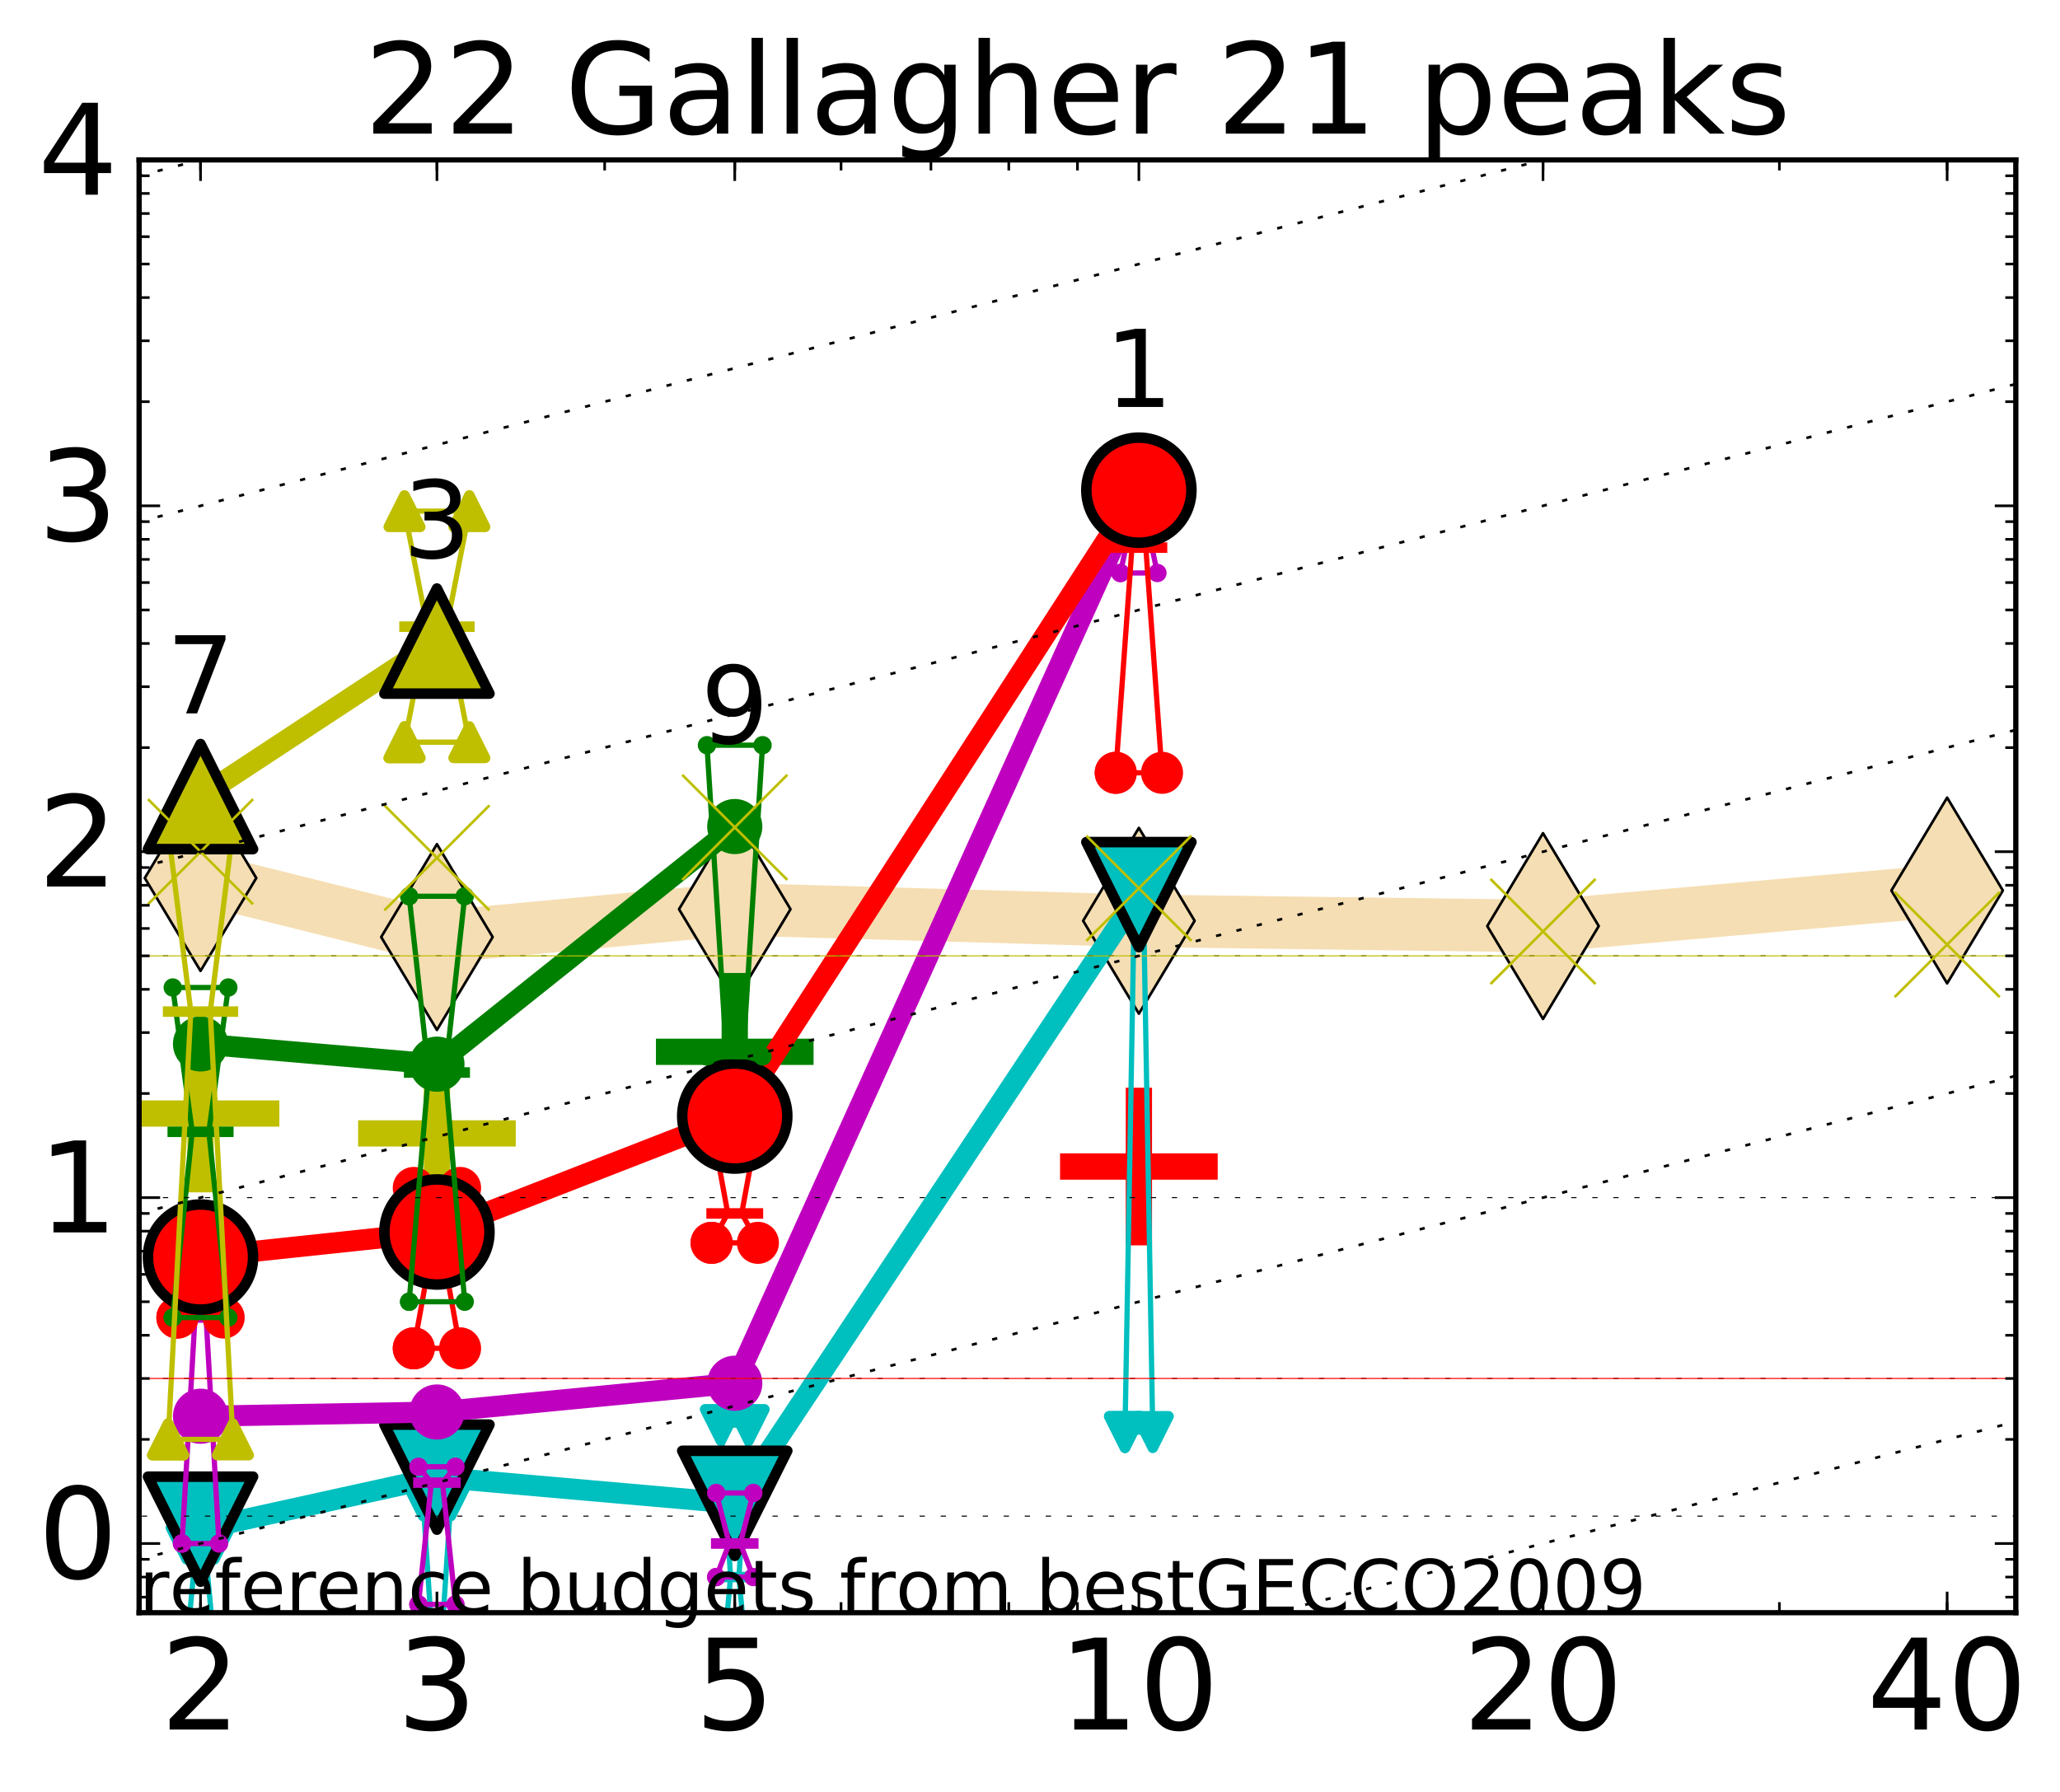 <?xml version="1.0" encoding="utf-8" standalone="no"?>
<!DOCTYPE svg PUBLIC "-//W3C//DTD SVG 1.1//EN"
  "http://www.w3.org/Graphics/SVG/1.1/DTD/svg11.dtd">
<!-- Created with matplotlib (http://matplotlib.org/) -->
<svg height="341pt" version="1.1" viewBox="0 0 392 341" width="392pt" xmlns="http://www.w3.org/2000/svg" xmlns:xlink="http://www.w3.org/1999/xlink">
 <defs>
  <style type="text/css">
*{stroke-linecap:butt;stroke-linejoin:round;stroke-miterlimit:100000;}
  </style>
 </defs>
 <g id="figure_1">
  <g id="patch_1">
   <path d="M 0 341.344 
L 392.992 341.344 
L 392.992 0 
L 0 0 
z
" style="fill:#ffffff;"/>
  </g>
  <g id="axes_1">
   <g id="patch_2">
    <path d="M 26.47 306.916 
L 383.59 306.916 
L 383.59 30.436 
L 26.47 30.436 
z
" style="fill:#ffffff;"/>
   </g>
   <g id="line2d_1">
    <path clip-path="url(#p81cbe51098)" d="M 38.159 167.101 
L 83.144 178.331 
L 139.818 173.035 
L 216.719 175.238 
L 293.621 176.244 
L 370.522 169.474 
" style="fill:none;stroke:#f5deb3;stroke-linecap:square;stroke-width:10.0;"/>
    <defs>
     <path d="M -0 17.678 
L 10.607 0 
L 0 -17.678 
L -10.607 -0 
z
" id="m7ad03eaf1d" style="stroke:#000000;stroke-linejoin:miter;stroke-width:0.5;"/>
    </defs>
    <g clip-path="url(#p81cbe51098)">
     <use style="fill:#f5deb3;stroke:#000000;stroke-linejoin:miter;stroke-width:0.5;" x="38.159" xlink:href="#m7ad03eaf1d" y="167.101"/>
     <use style="fill:#f5deb3;stroke:#000000;stroke-linejoin:miter;stroke-width:0.5;" x="83.144" xlink:href="#m7ad03eaf1d" y="178.331"/>
     <use style="fill:#f5deb3;stroke:#000000;stroke-linejoin:miter;stroke-width:0.5;" x="139.818" xlink:href="#m7ad03eaf1d" y="173.035"/>
     <use style="fill:#f5deb3;stroke:#000000;stroke-linejoin:miter;stroke-width:0.5;" x="216.719" xlink:href="#m7ad03eaf1d" y="175.238"/>
     <use style="fill:#f5deb3;stroke:#000000;stroke-linejoin:miter;stroke-width:0.5;" x="293.621" xlink:href="#m7ad03eaf1d" y="176.244"/>
     <use style="fill:#f5deb3;stroke:#000000;stroke-linejoin:miter;stroke-width:0.5;" x="370.522" xlink:href="#m7ad03eaf1d" y="169.474"/>
    </g>
   </g>
   <g id="line2d_2">
    <defs>
     <path d="M -15 0 
L 15 0 
M 0 15 
L 0 -15 
" id="m5016e624db" style="stroke:#bfbf00;stroke-width:5.0;"/>
    </defs>
    <g clip-path="url(#p81cbe51098)">
     <use style="fill:#bfbf00;stroke:#bfbf00;stroke-width:5.0;" x="83.144" xlink:href="#m5016e624db" y="215.702"/>
    </g>
   </g>
   <g id="line2d_3">
    <defs>
     <path d="M -15 0 
L 15 0 
M 0 15 
L 0 -15 
" id="mba9d89899b" style="stroke:#ff0000;stroke-width:5.0;"/>
    </defs>
    <g clip-path="url(#p81cbe51098)">
     <use style="fill:#ff0000;stroke:#ff0000;stroke-width:5.0;" x="216.719" xlink:href="#mba9d89899b" y="222.004"/>
    </g>
   </g>
   <g id="line2d_4">
    <g clip-path="url(#p81cbe51098)">
     <use style="fill:#bfbf00;stroke:#bfbf00;stroke-width:5.0;" x="38.159" xlink:href="#m5016e624db" y="211.923"/>
    </g>
   </g>
   <g id="line2d_5">
    <defs>
     <path d="M -15 0 
L 15 0 
M 0 15 
L 0 -15 
" id="me6dbf88e20" style="stroke:#008000;stroke-width:5.0;"/>
    </defs>
    <g clip-path="url(#p81cbe51098)">
     <use style="fill:#008000;stroke:#008000;stroke-width:5.0;" x="139.818" xlink:href="#me6dbf88e20" y="200.168"/>
    </g>
   </g>
   <g id="line2d_6">
    <path clip-path="url(#p81cbe51098)" d="M 35.516 313.567 
L 37.366 293.751 
L 35.516 293.751 
L 40.803 293.751 
L 38.952 293.751 
L 40.803 313.567 
L 35.516 313.567 
" style="fill:none;stroke:#00bfbf;stroke-linecap:square;"/>
   </g>
   <g id="line2d_7">
    <path clip-path="url(#p81cbe51098)" d="M 35.516 313.567 
L 40.803 313.567 
L 40.803 293.751 
L 35.516 293.751 
L 35.516 313.567 
" style="fill:none;"/>
    <defs>
     <path d="M -0 3 
L 3 -3 
L -3 -3 
z
" id="m0aeb377138" style="stroke:#00bfbf;stroke-linejoin:miter;stroke-width:2.0;"/>
    </defs>
    <g clip-path="url(#p81cbe51098)">
     <use style="fill:#00bfbf;stroke:#00bfbf;stroke-linejoin:miter;stroke-width:2.0;" x="35.516" xlink:href="#m0aeb377138" y="313.567"/>
     <use style="fill:#00bfbf;stroke:#00bfbf;stroke-linejoin:miter;stroke-width:2.0;" x="40.803" xlink:href="#m0aeb377138" y="313.567"/>
     <use style="fill:#00bfbf;stroke:#00bfbf;stroke-linejoin:miter;stroke-width:2.0;" x="40.803" xlink:href="#m0aeb377138" y="293.751"/>
     <use style="fill:#00bfbf;stroke:#00bfbf;stroke-linejoin:miter;stroke-width:2.0;" x="35.516" xlink:href="#m0aeb377138" y="293.751"/>
     <use style="fill:#00bfbf;stroke:#00bfbf;stroke-linejoin:miter;stroke-width:2.0;" x="35.516" xlink:href="#m0aeb377138" y="313.567"/>
    </g>
   </g>
   <g id="line2d_8">
    <path clip-path="url(#p81cbe51098)" d="M 35.516 293.751 
L 40.803 293.751 
" style="fill:none;stroke:#00bfbf;stroke-linecap:square;stroke-width:2.0;"/>
   </g>
   <g id="line2d_9">
    <path clip-path="url(#p81cbe51098)" d="M 80.5 325.159 
L 82.351 313.567 
L 80.5 285.526 
L 85.787 285.526 
L 83.937 313.567 
L 85.787 325.159 
L 80.5 325.159 
" style="fill:none;stroke:#00bfbf;stroke-linecap:square;"/>
   </g>
   <g id="line2d_10">
    <path clip-path="url(#p81cbe51098)" d="M 80.5 325.159 
L 85.787 325.159 
L 85.787 285.526 
L 80.5 285.526 
L 80.5 325.159 
" style="fill:none;"/>
    <g clip-path="url(#p81cbe51098)">
     <use style="fill:#00bfbf;stroke:#00bfbf;stroke-linejoin:miter;stroke-width:2.0;" x="80.5" xlink:href="#m0aeb377138" y="325.159"/>
     <use style="fill:#00bfbf;stroke:#00bfbf;stroke-linejoin:miter;stroke-width:2.0;" x="85.787" xlink:href="#m0aeb377138" y="325.159"/>
     <use style="fill:#00bfbf;stroke:#00bfbf;stroke-linejoin:miter;stroke-width:2.0;" x="85.787" xlink:href="#m0aeb377138" y="285.526"/>
     <use style="fill:#00bfbf;stroke:#00bfbf;stroke-linejoin:miter;stroke-width:2.0;" x="80.5" xlink:href="#m0aeb377138" y="285.526"/>
     <use style="fill:#00bfbf;stroke:#00bfbf;stroke-linejoin:miter;stroke-width:2.0;" x="80.5" xlink:href="#m0aeb377138" y="325.159"/>
    </g>
   </g>
   <g id="line2d_11">
    <path clip-path="url(#p81cbe51098)" d="M 80.5 313.567 
L 85.787 313.567 
" style="fill:none;stroke:#00bfbf;stroke-linecap:square;stroke-width:2.0;"/>
   </g>
   <g id="line2d_12">
    <path clip-path="url(#p81cbe51098)" d="M 137.174 319.946 
L 139.025 300.13 
L 137.174 271.209 
L 142.461 271.209 
L 140.611 300.13 
L 142.461 319.946 
L 137.174 319.946 
" style="fill:none;stroke:#00bfbf;stroke-linecap:square;"/>
   </g>
   <g id="line2d_13">
    <path clip-path="url(#p81cbe51098)" d="M 137.174 319.946 
L 142.461 319.946 
L 142.461 271.209 
L 137.174 271.209 
L 137.174 319.946 
" style="fill:none;"/>
    <g clip-path="url(#p81cbe51098)">
     <use style="fill:#00bfbf;stroke:#00bfbf;stroke-linejoin:miter;stroke-width:2.0;" x="137.174" xlink:href="#m0aeb377138" y="319.946"/>
     <use style="fill:#00bfbf;stroke:#00bfbf;stroke-linejoin:miter;stroke-width:2.0;" x="142.461" xlink:href="#m0aeb377138" y="319.946"/>
     <use style="fill:#00bfbf;stroke:#00bfbf;stroke-linejoin:miter;stroke-width:2.0;" x="142.461" xlink:href="#m0aeb377138" y="271.209"/>
     <use style="fill:#00bfbf;stroke:#00bfbf;stroke-linejoin:miter;stroke-width:2.0;" x="137.174" xlink:href="#m0aeb377138" y="271.209"/>
     <use style="fill:#00bfbf;stroke:#00bfbf;stroke-linejoin:miter;stroke-width:2.0;" x="137.174" xlink:href="#m0aeb377138" y="319.946"/>
    </g>
   </g>
   <g id="line2d_14">
    <path clip-path="url(#p81cbe51098)" d="M 137.174 300.13 
L 142.461 300.13 
" style="fill:none;stroke:#00bfbf;stroke-linecap:square;stroke-width:2.0;"/>
   </g>
   <g id="line2d_15">
    <path clip-path="url(#p81cbe51098)" d="M 214.076 272.539 
L 215.926 167.249 
L 214.076 163.65 
L 219.363 163.65 
L 217.512 167.249 
L 219.363 272.539 
L 214.076 272.539 
" style="fill:none;stroke:#00bfbf;stroke-linecap:square;"/>
   </g>
   <g id="line2d_16">
    <path clip-path="url(#p81cbe51098)" d="M 214.076 272.539 
L 219.363 272.539 
L 219.363 163.65 
L 214.076 163.65 
L 214.076 272.539 
" style="fill:none;"/>
    <g clip-path="url(#p81cbe51098)">
     <use style="fill:#00bfbf;stroke:#00bfbf;stroke-linejoin:miter;stroke-width:2.0;" x="214.076" xlink:href="#m0aeb377138" y="272.539"/>
     <use style="fill:#00bfbf;stroke:#00bfbf;stroke-linejoin:miter;stroke-width:2.0;" x="219.363" xlink:href="#m0aeb377138" y="272.539"/>
     <use style="fill:#00bfbf;stroke:#00bfbf;stroke-linejoin:miter;stroke-width:2.0;" x="219.363" xlink:href="#m0aeb377138" y="163.65"/>
     <use style="fill:#00bfbf;stroke:#00bfbf;stroke-linejoin:miter;stroke-width:2.0;" x="214.076" xlink:href="#m0aeb377138" y="163.65"/>
     <use style="fill:#00bfbf;stroke:#00bfbf;stroke-linejoin:miter;stroke-width:2.0;" x="214.076" xlink:href="#m0aeb377138" y="272.539"/>
    </g>
   </g>
   <g id="line2d_17">
    <path clip-path="url(#p81cbe51098)" d="M 214.076 167.249 
L 219.363 167.249 
" style="fill:none;stroke:#00bfbf;stroke-linecap:square;stroke-width:2.0;"/>
   </g>
   <g id="line2d_18">
    <path clip-path="url(#p81cbe51098)" d="M 38.159 291.026 
L 83.144 281.119 
" style="fill:none;stroke:#00bfbf;stroke-linecap:square;stroke-width:4.0;"/>
   </g>
   <g id="line2d_19">
    <path clip-path="url(#p81cbe51098)" d="M 83.144 281.119 
L 139.818 286.104 
" style="fill:none;stroke:#00bfbf;stroke-linecap:square;stroke-width:4.0;"/>
   </g>
   <g id="line2d_20">
    <path clip-path="url(#p81cbe51098)" d="M 139.818 286.104 
L 216.719 170.261 
" style="fill:none;stroke:#00bfbf;stroke-linecap:square;stroke-width:4.0;"/>
   </g>
   <g id="line2d_21">
    <path clip-path="url(#p81cbe51098)" d="M 38.159 291.026 
L 83.144 281.119 
L 139.818 286.104 
L 216.719 170.261 
" style="fill:none;"/>
    <defs>
     <path d="M -0 10 
L 10 -10 
L -10 -10 
z
" id="m0904d99de7" style="stroke:#000000;stroke-linejoin:miter;stroke-width:2.0;"/>
    </defs>
    <g clip-path="url(#p81cbe51098)">
     <use style="fill:#00bfbf;stroke:#000000;stroke-linejoin:miter;stroke-width:2.0;" x="38.159" xlink:href="#m0904d99de7" y="291.026"/>
     <use style="fill:#00bfbf;stroke:#000000;stroke-linejoin:miter;stroke-width:2.0;" x="83.144" xlink:href="#m0904d99de7" y="281.119"/>
     <use style="fill:#00bfbf;stroke:#000000;stroke-linejoin:miter;stroke-width:2.0;" x="139.818" xlink:href="#m0904d99de7" y="286.104"/>
     <use style="fill:#00bfbf;stroke:#000000;stroke-linejoin:miter;stroke-width:2.0;" x="216.719" xlink:href="#m0904d99de7" y="170.261"/>
    </g>
   </g>
   <g id="line2d_22">
    <path clip-path="url(#p81cbe51098)" d="M 34.635 293.751 
L 37.102 250.75 
L 34.635 250.75 
L 41.684 250.75 
L 39.217 250.75 
L 41.684 293.751 
L 34.635 293.751 
" style="fill:none;stroke:#bf00bf;stroke-linecap:square;"/>
   </g>
   <g id="line2d_23">
    <path clip-path="url(#p81cbe51098)" d="M 34.635 293.751 
L 41.684 293.751 
L 41.684 250.75 
L 34.635 250.75 
L 34.635 293.751 
" style="fill:none;"/>
    <defs>
     <path d="M 0 1.5 
C 0.398 1.5 0.779 1.342 1.061 1.061 
C 1.342 0.779 1.5 0.398 1.5 0 
C 1.5 -0.398 1.342 -0.779 1.061 -1.061 
C 0.779 -1.342 0.398 -1.5 0 -1.5 
C -0.398 -1.5 -0.779 -1.342 -1.061 -1.061 
C -1.342 -0.779 -1.5 -0.398 -1.5 0 
C -1.5 0.398 -1.342 0.779 -1.061 1.061 
C -0.779 1.342 -0.398 1.5 0 1.5 
z
" id="mc536dfc582" style="stroke:#bf00bf;stroke-width:0.5;"/>
    </defs>
    <g clip-path="url(#p81cbe51098)">
     <use style="fill:#bf00bf;stroke:#bf00bf;stroke-width:0.5;" x="34.635" xlink:href="#mc536dfc582" y="293.751"/>
     <use style="fill:#bf00bf;stroke:#bf00bf;stroke-width:0.5;" x="41.684" xlink:href="#mc536dfc582" y="293.751"/>
     <use style="fill:#bf00bf;stroke:#bf00bf;stroke-width:0.5;" x="41.684" xlink:href="#mc536dfc582" y="250.75"/>
     <use style="fill:#bf00bf;stroke:#bf00bf;stroke-width:0.5;" x="34.635" xlink:href="#mc536dfc582" y="250.75"/>
     <use style="fill:#bf00bf;stroke:#bf00bf;stroke-width:0.5;" x="34.635" xlink:href="#mc536dfc582" y="293.751"/>
    </g>
   </g>
   <g id="line2d_24">
    <path clip-path="url(#p81cbe51098)" d="M 34.635 250.75 
L 41.684 250.75 
" style="fill:none;stroke:#bf00bf;stroke-linecap:square;stroke-width:2.0;"/>
   </g>
   <g id="line2d_25">
    <path clip-path="url(#p81cbe51098)" d="M 79.619 305.342 
L 82.086 282.159 
L 79.619 279.147 
L 86.669 279.147 
L 84.201 282.159 
L 86.669 305.342 
L 79.619 305.342 
" style="fill:none;stroke:#bf00bf;stroke-linecap:square;"/>
   </g>
   <g id="line2d_26">
    <path clip-path="url(#p81cbe51098)" d="M 79.619 305.342 
L 86.669 305.342 
L 86.669 279.147 
L 79.619 279.147 
L 79.619 305.342 
" style="fill:none;"/>
    <g clip-path="url(#p81cbe51098)">
     <use style="fill:#bf00bf;stroke:#bf00bf;stroke-width:0.5;" x="79.619" xlink:href="#mc536dfc582" y="305.342"/>
     <use style="fill:#bf00bf;stroke:#bf00bf;stroke-width:0.5;" x="86.669" xlink:href="#mc536dfc582" y="305.342"/>
     <use style="fill:#bf00bf;stroke:#bf00bf;stroke-width:0.5;" x="86.669" xlink:href="#mc536dfc582" y="279.147"/>
     <use style="fill:#bf00bf;stroke:#bf00bf;stroke-width:0.5;" x="79.619" xlink:href="#mc536dfc582" y="279.147"/>
     <use style="fill:#bf00bf;stroke:#bf00bf;stroke-width:0.5;" x="79.619" xlink:href="#mc536dfc582" y="305.342"/>
    </g>
   </g>
   <g id="line2d_27">
    <path clip-path="url(#p81cbe51098)" d="M 79.619 282.159 
L 86.669 282.159 
" style="fill:none;stroke:#bf00bf;stroke-linecap:square;stroke-width:2.0;"/>
   </g>
   <g id="line2d_28">
    <path clip-path="url(#p81cbe51098)" d="M 136.293 300.13 
L 138.76 293.751 
L 136.293 284.131 
L 143.342 284.131 
L 140.875 293.751 
L 143.342 300.13 
L 136.293 300.13 
" style="fill:none;stroke:#bf00bf;stroke-linecap:square;"/>
   </g>
   <g id="line2d_29">
    <path clip-path="url(#p81cbe51098)" d="M 136.293 300.13 
L 143.342 300.13 
L 143.342 284.131 
L 136.293 284.131 
L 136.293 300.13 
" style="fill:none;"/>
    <g clip-path="url(#p81cbe51098)">
     <use style="fill:#bf00bf;stroke:#bf00bf;stroke-width:0.5;" x="136.293" xlink:href="#mc536dfc582" y="300.13"/>
     <use style="fill:#bf00bf;stroke:#bf00bf;stroke-width:0.5;" x="143.342" xlink:href="#mc536dfc582" y="300.13"/>
     <use style="fill:#bf00bf;stroke:#bf00bf;stroke-width:0.5;" x="143.342" xlink:href="#mc536dfc582" y="284.131"/>
     <use style="fill:#bf00bf;stroke:#bf00bf;stroke-width:0.5;" x="136.293" xlink:href="#mc536dfc582" y="284.131"/>
     <use style="fill:#bf00bf;stroke:#bf00bf;stroke-width:0.5;" x="136.293" xlink:href="#mc536dfc582" y="300.13"/>
    </g>
   </g>
   <g id="line2d_30">
    <path clip-path="url(#p81cbe51098)" d="M 136.293 293.751 
L 143.342 293.751 
" style="fill:none;stroke:#bf00bf;stroke-linecap:square;stroke-width:2.0;"/>
   </g>
   <g id="line2d_31">
    <path clip-path="url(#p81cbe51098)" d="M 213.195 109.046 
L 215.662 97.638 
L 213.195 91.333 
L 220.244 91.333 
L 217.777 97.638 
L 220.244 109.046 
L 213.195 109.046 
" style="fill:none;stroke:#bf00bf;stroke-linecap:square;"/>
   </g>
   <g id="line2d_32">
    <path clip-path="url(#p81cbe51098)" d="M 213.195 109.046 
L 220.244 109.046 
L 220.244 91.333 
L 213.195 91.333 
L 213.195 109.046 
" style="fill:none;"/>
    <g clip-path="url(#p81cbe51098)">
     <use style="fill:#bf00bf;stroke:#bf00bf;stroke-width:0.5;" x="213.195" xlink:href="#mc536dfc582" y="109.046"/>
     <use style="fill:#bf00bf;stroke:#bf00bf;stroke-width:0.5;" x="220.244" xlink:href="#mc536dfc582" y="109.046"/>
     <use style="fill:#bf00bf;stroke:#bf00bf;stroke-width:0.5;" x="220.244" xlink:href="#mc536dfc582" y="91.333"/>
     <use style="fill:#bf00bf;stroke:#bf00bf;stroke-width:0.5;" x="213.195" xlink:href="#mc536dfc582" y="91.333"/>
     <use style="fill:#bf00bf;stroke:#bf00bf;stroke-width:0.5;" x="213.195" xlink:href="#mc536dfc582" y="109.046"/>
    </g>
   </g>
   <g id="line2d_33">
    <path clip-path="url(#p81cbe51098)" d="M 213.195 97.638 
L 220.244 97.638 
" style="fill:none;stroke:#bf00bf;stroke-linecap:square;stroke-width:2.0;"/>
   </g>
   <g id="line2d_34">
    <path clip-path="url(#p81cbe51098)" d="M 38.159 269.527 
L 83.144 268.722 
" style="fill:none;stroke:#bf00bf;stroke-linecap:square;stroke-width:4.0;"/>
   </g>
   <g id="line2d_35">
    <path clip-path="url(#p81cbe51098)" d="M 83.144 268.722 
L 139.818 263.246 
" style="fill:none;stroke:#bf00bf;stroke-linecap:square;stroke-width:4.0;"/>
   </g>
   <g id="line2d_36">
    <path clip-path="url(#p81cbe51098)" d="M 139.818 263.246 
L 216.719 93.284 
" style="fill:none;stroke:#bf00bf;stroke-linecap:square;stroke-width:4.0;"/>
   </g>
   <g id="line2d_37">
    <path clip-path="url(#p81cbe51098)" d="M 38.159 269.527 
L 83.144 268.722 
L 139.818 263.246 
L 216.719 93.284 
" style="fill:none;"/>
    <defs>
     <path d="M 0 5 
C 1.326 5 2.598 4.473 3.536 3.536 
C 4.473 2.598 5 1.326 5 0 
C 5 -1.326 4.473 -2.598 3.536 -3.536 
C 2.598 -4.473 1.326 -5 0 -5 
C -1.326 -5 -2.598 -4.473 -3.536 -3.536 
C -4.473 -2.598 -5 -1.326 -5 0 
C -5 1.326 -4.473 2.598 -3.536 3.536 
C -2.598 4.473 -1.326 5 0 5 
z
" id="m4197f0c64f" style="stroke:#bf00bf;stroke-width:0.5;"/>
    </defs>
    <g clip-path="url(#p81cbe51098)">
     <use style="fill:#bf00bf;stroke:#bf00bf;stroke-width:0.5;" x="38.159" xlink:href="#m4197f0c64f" y="269.527"/>
     <use style="fill:#bf00bf;stroke:#bf00bf;stroke-width:0.5;" x="83.144" xlink:href="#m4197f0c64f" y="268.722"/>
     <use style="fill:#bf00bf;stroke:#bf00bf;stroke-width:0.5;" x="139.818" xlink:href="#m4197f0c64f" y="263.246"/>
     <use style="fill:#bf00bf;stroke:#bf00bf;stroke-width:0.5;" x="216.719" xlink:href="#m4197f0c64f" y="93.284"/>
    </g>
   </g>
   <g id="line2d_38">
    <path clip-path="url(#p81cbe51098)" d="M 33.753 250.75 
L 36.838 246.343 
L 33.753 238.119 
L 42.565 238.119 
L 39.481 246.343 
L 42.565 250.75 
L 33.753 250.75 
" style="fill:none;stroke:#ff0000;stroke-linecap:square;"/>
   </g>
   <g id="line2d_39">
    <path clip-path="url(#p81cbe51098)" d="M 33.753 250.75 
L 42.565 250.75 
L 42.565 238.119 
L 33.753 238.119 
L 33.753 250.75 
" style="fill:none;"/>
    <defs>
     <path d="M 0 3 
C 0.796 3 1.559 2.684 2.121 2.121 
C 2.684 1.559 3 0.796 3 0 
C 3 -0.796 2.684 -1.559 2.121 -2.121 
C 1.559 -2.684 0.796 -3 0 -3 
C -0.796 -3 -1.559 -2.684 -2.121 -2.121 
C -2.684 -1.559 -3 -0.796 -3 0 
C -3 0.796 -2.684 1.559 -2.121 2.121 
C -1.559 2.684 -0.796 3 0 3 
z
" id="m1c34266f52" style="stroke:#ff0000;stroke-width:2.0;"/>
    </defs>
    <g clip-path="url(#p81cbe51098)">
     <use style="fill:#ff0000;stroke:#ff0000;stroke-width:2.0;" x="33.753" xlink:href="#m1c34266f52" y="250.75"/>
     <use style="fill:#ff0000;stroke:#ff0000;stroke-width:2.0;" x="42.565" xlink:href="#m1c34266f52" y="250.75"/>
     <use style="fill:#ff0000;stroke:#ff0000;stroke-width:2.0;" x="42.565" xlink:href="#m1c34266f52" y="238.119"/>
     <use style="fill:#ff0000;stroke:#ff0000;stroke-width:2.0;" x="33.753" xlink:href="#m1c34266f52" y="238.119"/>
     <use style="fill:#ff0000;stroke:#ff0000;stroke-width:2.0;" x="33.753" xlink:href="#m1c34266f52" y="250.75"/>
    </g>
   </g>
   <g id="line2d_40">
    <path clip-path="url(#p81cbe51098)" d="M 33.753 246.343 
L 42.565 246.343 
" style="fill:none;stroke:#ff0000;stroke-linecap:square;stroke-width:2.0;"/>
   </g>
   <g id="line2d_41">
    <path clip-path="url(#p81cbe51098)" d="M 78.738 256.605 
L 81.822 239.514 
L 78.738 226.077 
L 87.55 226.077 
L 84.466 239.514 
L 87.55 256.605 
L 78.738 256.605 
" style="fill:none;stroke:#ff0000;stroke-linecap:square;"/>
   </g>
   <g id="line2d_42">
    <path clip-path="url(#p81cbe51098)" d="M 78.738 256.605 
L 87.55 256.605 
L 87.55 226.077 
L 78.738 226.077 
L 78.738 256.605 
" style="fill:none;"/>
    <g clip-path="url(#p81cbe51098)">
     <use style="fill:#ff0000;stroke:#ff0000;stroke-width:2.0;" x="78.738" xlink:href="#m1c34266f52" y="256.605"/>
     <use style="fill:#ff0000;stroke:#ff0000;stroke-width:2.0;" x="87.55" xlink:href="#m1c34266f52" y="256.605"/>
     <use style="fill:#ff0000;stroke:#ff0000;stroke-width:2.0;" x="87.55" xlink:href="#m1c34266f52" y="226.077"/>
     <use style="fill:#ff0000;stroke:#ff0000;stroke-width:2.0;" x="78.738" xlink:href="#m1c34266f52" y="226.077"/>
     <use style="fill:#ff0000;stroke:#ff0000;stroke-width:2.0;" x="78.738" xlink:href="#m1c34266f52" y="256.605"/>
    </g>
   </g>
   <g id="line2d_43">
    <path clip-path="url(#p81cbe51098)" d="M 78.738 239.514 
L 87.55 239.514 
" style="fill:none;stroke:#ff0000;stroke-linecap:square;stroke-width:2.0;"/>
   </g>
   <g id="line2d_44">
    <path clip-path="url(#p81cbe51098)" d="M 135.412 236.53 
L 138.496 230.934 
L 135.412 214.13 
L 144.224 214.13 
L 141.139 230.934 
L 144.224 236.53 
L 135.412 236.53 
" style="fill:none;stroke:#ff0000;stroke-linecap:square;"/>
   </g>
   <g id="line2d_45">
    <path clip-path="url(#p81cbe51098)" d="M 135.412 236.53 
L 144.224 236.53 
L 144.224 214.13 
L 135.412 214.13 
L 135.412 236.53 
" style="fill:none;"/>
    <g clip-path="url(#p81cbe51098)">
     <use style="fill:#ff0000;stroke:#ff0000;stroke-width:2.0;" x="135.412" xlink:href="#m1c34266f52" y="236.53"/>
     <use style="fill:#ff0000;stroke:#ff0000;stroke-width:2.0;" x="144.224" xlink:href="#m1c34266f52" y="236.53"/>
     <use style="fill:#ff0000;stroke:#ff0000;stroke-width:2.0;" x="144.224" xlink:href="#m1c34266f52" y="214.13"/>
     <use style="fill:#ff0000;stroke:#ff0000;stroke-width:2.0;" x="135.412" xlink:href="#m1c34266f52" y="214.13"/>
     <use style="fill:#ff0000;stroke:#ff0000;stroke-width:2.0;" x="135.412" xlink:href="#m1c34266f52" y="236.53"/>
    </g>
   </g>
   <g id="line2d_46">
    <path clip-path="url(#p81cbe51098)" d="M 135.412 230.934 
L 144.224 230.934 
" style="fill:none;stroke:#ff0000;stroke-linecap:square;stroke-width:2.0;"/>
   </g>
   <g id="line2d_47">
    <path clip-path="url(#p81cbe51098)" d="M 212.313 147.075 
L 215.398 104.22 
L 212.313 93.284 
L 221.125 93.284 
L 218.041 104.22 
L 221.125 147.075 
L 212.313 147.075 
" style="fill:none;stroke:#ff0000;stroke-linecap:square;"/>
   </g>
   <g id="line2d_48">
    <path clip-path="url(#p81cbe51098)" d="M 212.313 147.075 
L 221.125 147.075 
L 221.125 93.284 
L 212.313 93.284 
L 212.313 147.075 
" style="fill:none;"/>
    <g clip-path="url(#p81cbe51098)">
     <use style="fill:#ff0000;stroke:#ff0000;stroke-width:2.0;" x="212.313" xlink:href="#m1c34266f52" y="147.075"/>
     <use style="fill:#ff0000;stroke:#ff0000;stroke-width:2.0;" x="221.125" xlink:href="#m1c34266f52" y="147.075"/>
     <use style="fill:#ff0000;stroke:#ff0000;stroke-width:2.0;" x="221.125" xlink:href="#m1c34266f52" y="93.284"/>
     <use style="fill:#ff0000;stroke:#ff0000;stroke-width:2.0;" x="212.313" xlink:href="#m1c34266f52" y="93.284"/>
     <use style="fill:#ff0000;stroke:#ff0000;stroke-width:2.0;" x="212.313" xlink:href="#m1c34266f52" y="147.075"/>
    </g>
   </g>
   <g id="line2d_49">
    <path clip-path="url(#p81cbe51098)" d="M 212.313 104.22 
L 221.125 104.22 
" style="fill:none;stroke:#ff0000;stroke-linecap:square;stroke-width:2.0;"/>
   </g>
   <g id="line2d_50">
    <path clip-path="url(#p81cbe51098)" d="M 38.159 239.229 
L 83.144 234.461 
" style="fill:none;stroke:#ff0000;stroke-linecap:square;stroke-width:4.0;"/>
   </g>
   <g id="line2d_51">
    <path clip-path="url(#p81cbe51098)" d="M 83.144 234.461 
L 139.818 212.394 
" style="fill:none;stroke:#ff0000;stroke-linecap:square;stroke-width:4.0;"/>
   </g>
   <g id="line2d_52">
    <path clip-path="url(#p81cbe51098)" d="M 139.818 212.394 
L 216.719 93.284 
" style="fill:none;stroke:#ff0000;stroke-linecap:square;stroke-width:4.0;"/>
   </g>
   <g id="line2d_53">
    <path clip-path="url(#p81cbe51098)" d="M 38.159 239.229 
L 83.144 234.461 
L 139.818 212.394 
L 216.719 93.284 
" style="fill:none;"/>
    <defs>
     <path d="M 0 10 
C 2.652 10 5.196 8.946 7.071 7.071 
C 8.946 5.196 10 2.652 10 0 
C 10 -2.652 8.946 -5.196 7.071 -7.071 
C 5.196 -8.946 2.652 -10 0 -10 
C -2.652 -10 -5.196 -8.946 -7.071 -7.071 
C -8.946 -5.196 -10 -2.652 -10 0 
C -10 2.652 -8.946 5.196 -7.071 7.071 
C -5.196 8.946 -2.652 10 0 10 
z
" id="m77a15076f3" style="stroke:#000000;stroke-width:2.0;"/>
    </defs>
    <g clip-path="url(#p81cbe51098)">
     <use style="fill:#ff0000;stroke:#000000;stroke-width:2.0;" x="38.159" xlink:href="#m77a15076f3" y="239.229"/>
     <use style="fill:#ff0000;stroke:#000000;stroke-width:2.0;" x="83.144" xlink:href="#m77a15076f3" y="234.461"/>
     <use style="fill:#ff0000;stroke:#000000;stroke-width:2.0;" x="139.818" xlink:href="#m77a15076f3" y="212.394"/>
     <use style="fill:#ff0000;stroke:#000000;stroke-width:2.0;" x="216.719" xlink:href="#m77a15076f3" y="93.284"/>
    </g>
   </g>
   <g id="line2d_54">
    <path clip-path="url(#p81cbe51098)" d="M 32.872 250.75 
L 36.573 215.393 
L 32.872 187.934 
L 43.446 187.934 
L 39.745 215.393 
L 43.446 250.75 
L 32.872 250.75 
" style="fill:none;stroke:#008000;stroke-linecap:square;"/>
   </g>
   <g id="line2d_55">
    <path clip-path="url(#p81cbe51098)" d="M 32.872 250.75 
L 43.446 250.75 
L 43.446 187.934 
L 32.872 187.934 
L 32.872 250.75 
" style="fill:none;"/>
    <defs>
     <path d="M 0 1.5 
C 0.398 1.5 0.779 1.342 1.061 1.061 
C 1.342 0.779 1.5 0.398 1.5 0 
C 1.5 -0.398 1.342 -0.779 1.061 -1.061 
C 0.779 -1.342 0.398 -1.5 0 -1.5 
C -0.398 -1.5 -0.779 -1.342 -1.061 -1.061 
C -1.342 -0.779 -1.5 -0.398 -1.5 0 
C -1.5 0.398 -1.342 0.779 -1.061 1.061 
C -0.779 1.342 -0.398 1.5 0 1.5 
z
" id="m367957be4e" style="stroke:#008000;stroke-width:0.5;"/>
    </defs>
    <g clip-path="url(#p81cbe51098)">
     <use style="fill:#008000;stroke:#008000;stroke-width:0.5;" x="32.872" xlink:href="#m367957be4e" y="250.75"/>
     <use style="fill:#008000;stroke:#008000;stroke-width:0.5;" x="43.446" xlink:href="#m367957be4e" y="250.75"/>
     <use style="fill:#008000;stroke:#008000;stroke-width:0.5;" x="43.446" xlink:href="#m367957be4e" y="187.934"/>
     <use style="fill:#008000;stroke:#008000;stroke-width:0.5;" x="32.872" xlink:href="#m367957be4e" y="187.934"/>
     <use style="fill:#008000;stroke:#008000;stroke-width:0.5;" x="32.872" xlink:href="#m367957be4e" y="250.75"/>
    </g>
   </g>
   <g id="line2d_56">
    <path clip-path="url(#p81cbe51098)" d="M 32.872 215.393 
L 43.446 215.393 
" style="fill:none;stroke:#008000;stroke-linecap:square;stroke-width:2.0;"/>
   </g>
   <g id="line2d_57">
    <path clip-path="url(#p81cbe51098)" d="M 77.857 247.738 
L 81.558 204.11 
L 77.857 170.573 
L 88.431 170.573 
L 84.73 204.11 
L 88.431 247.738 
L 77.857 247.738 
" style="fill:none;stroke:#008000;stroke-linecap:square;"/>
   </g>
   <g id="line2d_58">
    <path clip-path="url(#p81cbe51098)" d="M 77.857 247.738 
L 88.431 247.738 
L 88.431 170.573 
L 77.857 170.573 
L 77.857 247.738 
" style="fill:none;"/>
    <g clip-path="url(#p81cbe51098)">
     <use style="fill:#008000;stroke:#008000;stroke-width:0.5;" x="77.857" xlink:href="#m367957be4e" y="247.738"/>
     <use style="fill:#008000;stroke:#008000;stroke-width:0.5;" x="88.431" xlink:href="#m367957be4e" y="247.738"/>
     <use style="fill:#008000;stroke:#008000;stroke-width:0.5;" x="88.431" xlink:href="#m367957be4e" y="170.573"/>
     <use style="fill:#008000;stroke:#008000;stroke-width:0.5;" x="77.857" xlink:href="#m367957be4e" y="170.573"/>
     <use style="fill:#008000;stroke:#008000;stroke-width:0.5;" x="77.857" xlink:href="#m367957be4e" y="247.738"/>
    </g>
   </g>
   <g id="line2d_59">
    <path clip-path="url(#p81cbe51098)" d="M 77.857 204.11 
L 88.431 204.11 
" style="fill:none;stroke:#008000;stroke-linecap:square;stroke-width:2.0;"/>
   </g>
   <g id="line2d_60">
    <path clip-path="url(#p81cbe51098)" d="M 134.531 201.048 
L 138.232 200.605 
L 134.531 141.823 
L 145.105 141.823 
L 141.404 200.605 
L 145.105 201.048 
L 134.531 201.048 
" style="fill:none;stroke:#008000;stroke-linecap:square;"/>
   </g>
   <g id="line2d_61">
    <path clip-path="url(#p81cbe51098)" d="M 134.531 201.048 
L 145.105 201.048 
L 145.105 141.823 
L 134.531 141.823 
L 134.531 201.048 
" style="fill:none;"/>
    <g clip-path="url(#p81cbe51098)">
     <use style="fill:#008000;stroke:#008000;stroke-width:0.5;" x="134.531" xlink:href="#m367957be4e" y="201.048"/>
     <use style="fill:#008000;stroke:#008000;stroke-width:0.5;" x="145.105" xlink:href="#m367957be4e" y="201.048"/>
     <use style="fill:#008000;stroke:#008000;stroke-width:0.5;" x="145.105" xlink:href="#m367957be4e" y="141.823"/>
     <use style="fill:#008000;stroke:#008000;stroke-width:0.5;" x="134.531" xlink:href="#m367957be4e" y="141.823"/>
     <use style="fill:#008000;stroke:#008000;stroke-width:0.5;" x="134.531" xlink:href="#m367957be4e" y="201.048"/>
    </g>
   </g>
   <g id="line2d_62">
    <path clip-path="url(#p81cbe51098)" d="M 134.531 200.605 
L 145.105 200.605 
" style="fill:none;stroke:#008000;stroke-linecap:square;stroke-width:2.0;"/>
   </g>
   <g id="line2d_63">
    <path clip-path="url(#p81cbe51098)" d="M 38.159 198.669 
L 83.144 202.527 
" style="fill:none;stroke:#008000;stroke-linecap:square;stroke-width:4.0;"/>
   </g>
   <g id="line2d_64">
    <path clip-path="url(#p81cbe51098)" d="M 83.144 202.527 
L 139.818 157.302 
" style="fill:none;stroke:#008000;stroke-linecap:square;stroke-width:4.0;"/>
   </g>
   <g id="line2d_65">
    <path clip-path="url(#p81cbe51098)" d="M 38.159 198.669 
L 83.144 202.527 
L 139.818 157.302 
" style="fill:none;"/>
    <defs>
     <path d="M 0 5 
C 1.326 5 2.598 4.473 3.536 3.536 
C 4.473 2.598 5 1.326 5 0 
C 5 -1.326 4.473 -2.598 3.536 -3.536 
C 2.598 -4.473 1.326 -5 0 -5 
C -1.326 -5 -2.598 -4.473 -3.536 -3.536 
C -4.473 -2.598 -5 -1.326 -5 0 
C -5 1.326 -4.473 2.598 -3.536 3.536 
C -2.598 4.473 -1.326 5 0 5 
z
" id="m426e406746" style="stroke:#008000;stroke-width:0.5;"/>
    </defs>
    <g clip-path="url(#p81cbe51098)">
     <use style="fill:#008000;stroke:#008000;stroke-width:0.5;" x="38.159" xlink:href="#m426e406746" y="198.669"/>
     <use style="fill:#008000;stroke:#008000;stroke-width:0.5;" x="83.144" xlink:href="#m426e406746" y="202.527"/>
     <use style="fill:#008000;stroke:#008000;stroke-width:0.5;" x="139.818" xlink:href="#m426e406746" y="157.302"/>
    </g>
   </g>
   <g id="line2d_66">
    <path clip-path="url(#p81cbe51098)" d="M 31.991 273.934 
L 36.309 192.518 
L 31.991 157.974 
L 44.328 157.974 
L 40.01 192.518 
L 44.328 273.934 
L 31.991 273.934 
" style="fill:none;stroke:#bfbf00;stroke-linecap:square;"/>
   </g>
   <g id="line2d_67">
    <path clip-path="url(#p81cbe51098)" d="M 31.991 273.934 
L 44.328 273.934 
L 44.328 157.974 
L 31.991 157.974 
L 31.991 273.934 
" style="fill:none;"/>
    <defs>
     <path d="M 0 -3 
L -3 3 
L 3 3 
z
" id="m84d05bf30a" style="stroke:#bfbf00;stroke-linejoin:miter;stroke-width:2.0;"/>
    </defs>
    <g clip-path="url(#p81cbe51098)">
     <use style="fill:#bfbf00;stroke:#bfbf00;stroke-linejoin:miter;stroke-width:2.0;" x="31.991" xlink:href="#m84d05bf30a" y="273.934"/>
     <use style="fill:#bfbf00;stroke:#bfbf00;stroke-linejoin:miter;stroke-width:2.0;" x="44.328" xlink:href="#m84d05bf30a" y="273.934"/>
     <use style="fill:#bfbf00;stroke:#bfbf00;stroke-linejoin:miter;stroke-width:2.0;" x="44.328" xlink:href="#m84d05bf30a" y="157.974"/>
     <use style="fill:#bfbf00;stroke:#bfbf00;stroke-linejoin:miter;stroke-width:2.0;" x="31.991" xlink:href="#m84d05bf30a" y="157.974"/>
     <use style="fill:#bfbf00;stroke:#bfbf00;stroke-linejoin:miter;stroke-width:2.0;" x="31.991" xlink:href="#m84d05bf30a" y="273.934"/>
    </g>
   </g>
   <g id="line2d_68">
    <path clip-path="url(#p81cbe51098)" d="M 31.991 192.518 
L 44.328 192.518 
" style="fill:none;stroke:#bfbf00;stroke-linecap:square;stroke-width:2.0;"/>
   </g>
   <g id="line2d_69">
    <path clip-path="url(#p81cbe51098)" d="M 76.976 141.248 
L 81.293 119.263 
L 76.976 97.274 
L 89.312 97.274 
L 84.994 119.263 
L 89.312 141.248 
L 76.976 141.248 
" style="fill:none;stroke:#bfbf00;stroke-linecap:square;"/>
   </g>
   <g id="line2d_70">
    <path clip-path="url(#p81cbe51098)" d="M 76.976 141.248 
L 89.312 141.248 
L 89.312 97.274 
L 76.976 97.274 
L 76.976 141.248 
" style="fill:none;"/>
    <g clip-path="url(#p81cbe51098)">
     <use style="fill:#bfbf00;stroke:#bfbf00;stroke-linejoin:miter;stroke-width:2.0;" x="76.976" xlink:href="#m84d05bf30a" y="141.248"/>
     <use style="fill:#bfbf00;stroke:#bfbf00;stroke-linejoin:miter;stroke-width:2.0;" x="89.312" xlink:href="#m84d05bf30a" y="141.248"/>
     <use style="fill:#bfbf00;stroke:#bfbf00;stroke-linejoin:miter;stroke-width:2.0;" x="89.312" xlink:href="#m84d05bf30a" y="97.274"/>
     <use style="fill:#bfbf00;stroke:#bfbf00;stroke-linejoin:miter;stroke-width:2.0;" x="76.976" xlink:href="#m84d05bf30a" y="97.274"/>
     <use style="fill:#bfbf00;stroke:#bfbf00;stroke-linejoin:miter;stroke-width:2.0;" x="76.976" xlink:href="#m84d05bf30a" y="141.248"/>
    </g>
   </g>
   <g id="line2d_71">
    <path clip-path="url(#p81cbe51098)" d="M 76.976 119.263 
L 89.312 119.263 
" style="fill:none;stroke:#bfbf00;stroke-linecap:square;stroke-width:2.0;"/>
   </g>
   <g id="line2d_72">
    <path clip-path="url(#p81cbe51098)" d="M 38.159 151.598 
L 83.144 122.004 
" style="fill:none;stroke:#bfbf00;stroke-linecap:square;stroke-width:4.0;"/>
   </g>
   <g id="line2d_73">
    <path clip-path="url(#p81cbe51098)" d="M 38.159 151.598 
L 83.144 122.004 
" style="fill:none;"/>
    <defs>
     <path d="M 0 -10 
L -10 10 
L 10 10 
z
" id="m8c814915d5" style="stroke:#000000;stroke-linejoin:miter;stroke-width:2.0;"/>
    </defs>
    <g clip-path="url(#p81cbe51098)">
     <use style="fill:#bfbf00;stroke:#000000;stroke-linejoin:miter;stroke-width:2.0;" x="38.159" xlink:href="#m8c814915d5" y="151.598"/>
     <use style="fill:#bfbf00;stroke:#000000;stroke-linejoin:miter;stroke-width:2.0;" x="83.144" xlink:href="#m8c814915d5" y="122.004"/>
    </g>
   </g>
   <g id="line2d_74"/>
   <g id="line2d_75"/>
   <g id="line2d_76"/>
   <g id="line2d_77"/>
   <g id="line2d_78"/>
   <g id="line2d_79">
    <defs>
     <path d="M -10 10 
L 10 -10 
M -10 -10 
L 10 10 
" id="m0d6c707bb8" style="stroke:#bfbf00;stroke-width:0.5;"/>
    </defs>
    <g clip-path="url(#p81cbe51098)">
     <use style="fill:#bfbf00;stroke:#bfbf00;stroke-width:0.5;" x="38.159" xlink:href="#m0d6c707bb8" y="162.093"/>
     <use style="fill:#bfbf00;stroke:#bfbf00;stroke-width:0.5;" x="83.144" xlink:href="#m0d6c707bb8" y="163.26"/>
     <use style="fill:#bfbf00;stroke:#bfbf00;stroke-width:0.5;" x="139.818" xlink:href="#m0d6c707bb8" y="157.459"/>
     <use style="fill:#bfbf00;stroke:#bfbf00;stroke-width:0.5;" x="216.719" xlink:href="#m0d6c707bb8" y="169.05"/>
     <use style="fill:#bfbf00;stroke:#bfbf00;stroke-width:0.5;" x="293.621" xlink:href="#m0d6c707bb8" y="177.275"/>
     <use style="fill:#bfbf00;stroke:#bfbf00;stroke-width:0.5;" x="370.522" xlink:href="#m0d6c707bb8" y="179.763"/>
    </g>
   </g>
   <g id="line2d_80">
    <path clip-path="url(#p81cbe51098)" d="M -1 181.91 
L 393.992 181.91 
" style="fill:none;stroke:#000000;stroke-dasharray:1,3;stroke-dashoffset:0.0;stroke-width:0.2;"/>
   </g>
   <g id="line2d_81">
    <path clip-path="url(#p81cbe51098)" d="M -1 181.91 
L 393.992 181.91 
" style="fill:none;stroke:#bfbf00;stroke-linecap:square;stroke-width:0.2;"/>
   </g>
   <g id="line2d_82">
    <path clip-path="url(#p81cbe51098)" d="M -1 227.922 
L 393.992 227.922 
" style="fill:none;stroke:#000000;stroke-dasharray:1,3;stroke-dashoffset:0.0;stroke-width:0.2;"/>
   </g>
   <g id="line2d_83">
    <path clip-path="url(#p81cbe51098)" d="M -1 262.342 
L 393.992 262.342 
" style="fill:none;stroke:#000000;stroke-dasharray:1,3;stroke-dashoffset:0.0;stroke-width:0.2;"/>
   </g>
   <g id="line2d_84">
    <path clip-path="url(#p81cbe51098)" d="M -1 262.342 
L 393.992 262.342 
" style="fill:none;stroke:#ff0000;stroke-linecap:square;stroke-width:0.2;"/>
   </g>
   <g id="line2d_85">
    <path clip-path="url(#p81cbe51098)" d="M -1 288.538 
L 393.992 288.538 
" style="fill:none;stroke:#000000;stroke-dasharray:1,3;stroke-dashoffset:0.0;stroke-width:0.2;"/>
   </g>
   <g id="line2d_86">
    <path clip-path="url(#p81cbe51098)" d="M -1 313.567 
L 393.992 313.567 
" style="fill:none;stroke:#000000;stroke-dasharray:1,3;stroke-dashoffset:0.0;stroke-width:0.2;"/>
   </g>
   <g id="line2d_87">
    <path clip-path="url(#p81cbe51098)" d="M -1 313.567 
L 393.992 313.567 
" style="fill:none;stroke:#00bfbf;stroke-linecap:square;stroke-width:0.2;"/>
   </g>
   <g id="line2d_88">
    <path clip-path="url(#p81cbe51098)" d="M 105.045 342.344 
L 393.992 267.886 
" style="fill:none;stroke:#000000;stroke-dasharray:1,3;stroke-dashoffset:0.0;stroke-width:0.5;"/>
   </g>
   <g id="line2d_89">
    <path clip-path="url(#p81cbe51098)" d="M -1 303.841 
L 393.992 202.058 
" style="fill:none;stroke:#000000;stroke-dasharray:1,3;stroke-dashoffset:0.0;stroke-width:0.5;"/>
   </g>
   <g id="line2d_90">
    <path clip-path="url(#p81cbe51098)" d="M -1 238.013 
L 393.992 136.229 
" style="fill:none;stroke:#000000;stroke-dasharray:1,3;stroke-dashoffset:0.0;stroke-width:0.5;"/>
   </g>
   <g id="line2d_91">
    <path clip-path="url(#p81cbe51098)" d="M -1 172.184 
L 393.992 70.401 
" style="fill:none;stroke:#000000;stroke-dasharray:1,3;stroke-dashoffset:0.0;stroke-width:0.5;"/>
   </g>
   <g id="line2d_92">
    <path clip-path="url(#p81cbe51098)" d="M -1 106.356 
L 393.992 4.572 
" style="fill:none;stroke:#000000;stroke-dasharray:1,3;stroke-dashoffset:0.0;stroke-width:0.5;"/>
   </g>
   <g id="line2d_93">
    <path clip-path="url(#p81cbe51098)" d="M -1 40.527 
L 160.154 -1 
" style="fill:none;stroke:#000000;stroke-dasharray:1,3;stroke-dashoffset:0.0;stroke-width:0.5;"/>
   </g>
   <g id="line2d_94">
    <path clip-path="url(#p81cbe51098)" style="fill:none;stroke:#000000;stroke-dasharray:1,3;stroke-dashoffset:0.0;stroke-width:0.5;"/>
   </g>
   <g id="line2d_95">
    <path clip-path="url(#p81cbe51098)" style="fill:none;stroke:#000000;stroke-dasharray:1,3;stroke-dashoffset:0.0;stroke-width:0.5;"/>
   </g>
   <g id="line2d_96">
    <path clip-path="url(#p81cbe51098)" style="fill:none;stroke:#000000;stroke-dasharray:1,3;stroke-dashoffset:0.0;stroke-width:0.5;"/>
   </g>
   <g id="patch_3">
    <path d="M 26.47 30.436 
L 383.59 30.436 
" style="fill:none;stroke:#000000;stroke-linecap:square;stroke-linejoin:miter;"/>
   </g>
   <g id="patch_4">
    <path d="M 383.59 306.916 
L 383.59 30.436 
" style="fill:none;stroke:#000000;stroke-linecap:square;stroke-linejoin:miter;"/>
   </g>
   <g id="patch_5">
    <path d="M 26.47 306.916 
L 383.59 306.916 
" style="fill:none;stroke:#000000;stroke-linecap:square;stroke-linejoin:miter;"/>
   </g>
   <g id="patch_6">
    <path d="M 26.47 306.916 
L 26.47 30.436 
" style="fill:none;stroke:#000000;stroke-linecap:square;stroke-linejoin:miter;"/>
   </g>
   <g id="matplotlib.axis_1">
    <g id="xtick_1">
     <g id="line2d_97">
      <defs>
       <path d="M 0 0 
L 0 -4 
" id="m56ad24d478" style="stroke:#000000;stroke-width:0.5;"/>
      </defs>
      <g>
       <use style="stroke:#000000;stroke-width:0.5;" x="38.159" xlink:href="#m56ad24d478" y="306.916"/>
      </g>
     </g>
     <g id="line2d_98">
      <defs>
       <path d="M 0 0 
L 0 4 
" id="m66d5e39ad7" style="stroke:#000000;stroke-width:0.5;"/>
      </defs>
      <g>
       <use style="stroke:#000000;stroke-width:0.5;" x="38.159" xlink:href="#m66d5e39ad7" y="30.436"/>
      </g>
     </g>
     <g id="text_1">
      <!-- 2 -->
      <defs>
       <path d="M 19.188 8.297 
L 53.609 8.297 
L 53.609 0 
L 7.328 0 
L 7.328 8.297 
Q 12.938 14.109 22.625 23.891 
Q 32.328 33.688 34.812 36.531 
Q 39.547 41.844 41.422 45.531 
Q 43.312 49.219 43.312 52.781 
Q 43.312 58.594 39.234 62.25 
Q 35.156 65.922 28.609 65.922 
Q 23.969 65.922 18.812 64.312 
Q 13.672 62.703 7.812 59.422 
L 7.812 69.391 
Q 13.766 71.781 18.938 73 
Q 24.125 74.219 28.422 74.219 
Q 39.75 74.219 46.484 68.547 
Q 53.219 62.891 53.219 53.422 
Q 53.219 48.922 51.531 44.891 
Q 49.859 40.875 45.406 35.406 
Q 44.188 33.984 37.641 27.219 
Q 31.109 20.453 19.188 8.297 
" id="BitstreamVeraSans-Roman-32"/>
      </defs>
      <g transform="translate(30.524 329.152)scale(0.24 -0.24)">
       <use xlink:href="#BitstreamVeraSans-Roman-32"/>
      </g>
     </g>
    </g>
    <g id="xtick_2">
     <g id="line2d_99">
      <g>
       <use style="stroke:#000000;stroke-width:0.5;" x="83.144" xlink:href="#m56ad24d478" y="306.916"/>
      </g>
     </g>
     <g id="line2d_100">
      <g>
       <use style="stroke:#000000;stroke-width:0.5;" x="83.144" xlink:href="#m66d5e39ad7" y="30.436"/>
      </g>
     </g>
     <g id="text_2">
      <!-- 3 -->
      <defs>
       <path d="M 40.578 39.312 
Q 47.656 37.797 51.625 33 
Q 55.609 28.219 55.609 21.188 
Q 55.609 10.406 48.188 4.484 
Q 40.766 -1.422 27.094 -1.422 
Q 22.516 -1.422 17.656 -0.516 
Q 12.797 0.391 7.625 2.203 
L 7.625 11.719 
Q 11.719 9.328 16.594 8.109 
Q 21.484 6.891 26.812 6.891 
Q 36.078 6.891 40.938 10.547 
Q 45.797 14.203 45.797 21.188 
Q 45.797 27.641 41.281 31.266 
Q 36.766 34.906 28.719 34.906 
L 20.219 34.906 
L 20.219 43.016 
L 29.109 43.016 
Q 36.375 43.016 40.234 45.922 
Q 44.094 48.828 44.094 54.297 
Q 44.094 59.906 40.109 62.906 
Q 36.141 65.922 28.719 65.922 
Q 24.656 65.922 20.016 65.031 
Q 15.375 64.156 9.812 62.312 
L 9.812 71.094 
Q 15.438 72.656 20.344 73.438 
Q 25.25 74.219 29.594 74.219 
Q 40.828 74.219 47.359 69.109 
Q 53.906 64.016 53.906 55.328 
Q 53.906 49.266 50.438 45.094 
Q 46.969 40.922 40.578 39.312 
" id="BitstreamVeraSans-Roman-33"/>
      </defs>
      <g transform="translate(75.509 329.152)scale(0.24 -0.24)">
       <use xlink:href="#BitstreamVeraSans-Roman-33"/>
      </g>
     </g>
    </g>
    <g id="xtick_3">
     <g id="line2d_101">
      <g>
       <use style="stroke:#000000;stroke-width:0.5;" x="139.818" xlink:href="#m56ad24d478" y="306.916"/>
      </g>
     </g>
     <g id="line2d_102">
      <g>
       <use style="stroke:#000000;stroke-width:0.5;" x="139.818" xlink:href="#m66d5e39ad7" y="30.436"/>
      </g>
     </g>
     <g id="text_3">
      <!-- 5 -->
      <defs>
       <path d="M 10.797 72.906 
L 49.516 72.906 
L 49.516 64.594 
L 19.828 64.594 
L 19.828 46.734 
Q 21.969 47.469 24.109 47.828 
Q 26.266 48.188 28.422 48.188 
Q 40.625 48.188 47.75 41.5 
Q 54.891 34.812 54.891 23.391 
Q 54.891 11.625 47.562 5.094 
Q 40.234 -1.422 26.906 -1.422 
Q 22.312 -1.422 17.547 -0.641 
Q 12.797 0.141 7.719 1.703 
L 7.719 11.625 
Q 12.109 9.234 16.797 8.062 
Q 21.484 6.891 26.703 6.891 
Q 35.156 6.891 40.078 11.328 
Q 45.016 15.766 45.016 23.391 
Q 45.016 31 40.078 35.438 
Q 35.156 39.891 26.703 39.891 
Q 22.75 39.891 18.812 39.016 
Q 14.891 38.141 10.797 36.281 
z
" id="BitstreamVeraSans-Roman-35"/>
      </defs>
      <g transform="translate(132.183 329.152)scale(0.24 -0.24)">
       <use xlink:href="#BitstreamVeraSans-Roman-35"/>
      </g>
     </g>
    </g>
    <g id="xtick_4">
     <g id="line2d_103">
      <g>
       <use style="stroke:#000000;stroke-width:0.5;" x="216.719" xlink:href="#m56ad24d478" y="306.916"/>
      </g>
     </g>
     <g id="line2d_104">
      <g>
       <use style="stroke:#000000;stroke-width:0.5;" x="216.719" xlink:href="#m66d5e39ad7" y="30.436"/>
      </g>
     </g>
     <g id="text_4">
      <!-- 10 -->
      <defs>
       <path d="M 31.781 66.406 
Q 24.172 66.406 20.328 58.906 
Q 16.5 51.422 16.5 36.375 
Q 16.5 21.391 20.328 13.891 
Q 24.172 6.391 31.781 6.391 
Q 39.453 6.391 43.281 13.891 
Q 47.125 21.391 47.125 36.375 
Q 47.125 51.422 43.281 58.906 
Q 39.453 66.406 31.781 66.406 
M 31.781 74.219 
Q 44.047 74.219 50.516 64.516 
Q 56.984 54.828 56.984 36.375 
Q 56.984 17.969 50.516 8.266 
Q 44.047 -1.422 31.781 -1.422 
Q 19.531 -1.422 13.062 8.266 
Q 6.594 17.969 6.594 36.375 
Q 6.594 54.828 13.062 64.516 
Q 19.531 74.219 31.781 74.219 
" id="BitstreamVeraSans-Roman-30"/>
       <path d="M 12.406 8.297 
L 28.516 8.297 
L 28.516 63.922 
L 10.984 60.406 
L 10.984 69.391 
L 28.422 72.906 
L 38.281 72.906 
L 38.281 8.297 
L 54.391 8.297 
L 54.391 0 
L 12.406 0 
z
" id="BitstreamVeraSans-Roman-31"/>
      </defs>
      <g transform="translate(201.449 329.152)scale(0.24 -0.24)">
       <use xlink:href="#BitstreamVeraSans-Roman-31"/>
       <use x="63.623" xlink:href="#BitstreamVeraSans-Roman-30"/>
      </g>
     </g>
    </g>
    <g id="xtick_5">
     <g id="line2d_105">
      <g>
       <use style="stroke:#000000;stroke-width:0.5;" x="293.621" xlink:href="#m56ad24d478" y="306.916"/>
      </g>
     </g>
     <g id="line2d_106">
      <g>
       <use style="stroke:#000000;stroke-width:0.5;" x="293.621" xlink:href="#m66d5e39ad7" y="30.436"/>
      </g>
     </g>
     <g id="text_5">
      <!-- 20 -->
      <g transform="translate(278.351 329.152)scale(0.24 -0.24)">
       <use xlink:href="#BitstreamVeraSans-Roman-32"/>
       <use x="63.623" xlink:href="#BitstreamVeraSans-Roman-30"/>
      </g>
     </g>
    </g>
    <g id="xtick_6">
     <g id="line2d_107">
      <g>
       <use style="stroke:#000000;stroke-width:0.5;" x="370.522" xlink:href="#m56ad24d478" y="306.916"/>
      </g>
     </g>
     <g id="line2d_108">
      <g>
       <use style="stroke:#000000;stroke-width:0.5;" x="370.522" xlink:href="#m66d5e39ad7" y="30.436"/>
      </g>
     </g>
     <g id="text_6">
      <!-- 40 -->
      <defs>
       <path d="M 37.797 64.312 
L 12.891 25.391 
L 37.797 25.391 
z
M 35.203 72.906 
L 47.609 72.906 
L 47.609 25.391 
L 58.016 25.391 
L 58.016 17.188 
L 47.609 17.188 
L 47.609 0 
L 37.797 0 
L 37.797 17.188 
L 4.891 17.188 
L 4.891 26.703 
z
" id="BitstreamVeraSans-Roman-34"/>
      </defs>
      <g transform="translate(355.252 329.152)scale(0.24 -0.24)">
       <use xlink:href="#BitstreamVeraSans-Roman-34"/>
       <use x="63.623" xlink:href="#BitstreamVeraSans-Roman-30"/>
      </g>
     </g>
    </g>
    <g id="xtick_7">
     <g id="line2d_109">
      <defs>
       <path d="M 0 0 
L 0 -2 
" id="m428da82741" style="stroke:#000000;stroke-width:0.5;"/>
      </defs>
      <g>
       <use style="stroke:#000000;stroke-width:0.5;" x="38.159" xlink:href="#m428da82741" y="306.916"/>
      </g>
     </g>
     <g id="line2d_110">
      <defs>
       <path d="M 0 0 
L 0 2 
" id="m814c94775c" style="stroke:#000000;stroke-width:0.5;"/>
      </defs>
      <g>
       <use style="stroke:#000000;stroke-width:0.5;" x="38.159" xlink:href="#m814c94775c" y="30.436"/>
      </g>
     </g>
    </g>
    <g id="xtick_8">
     <g id="line2d_111">
      <g>
       <use style="stroke:#000000;stroke-width:0.5;" x="83.144" xlink:href="#m428da82741" y="306.916"/>
      </g>
     </g>
     <g id="line2d_112">
      <g>
       <use style="stroke:#000000;stroke-width:0.5;" x="83.144" xlink:href="#m814c94775c" y="30.436"/>
      </g>
     </g>
    </g>
    <g id="xtick_9">
     <g id="line2d_113">
      <g>
       <use style="stroke:#000000;stroke-width:0.5;" x="115.061" xlink:href="#m428da82741" y="306.916"/>
      </g>
     </g>
     <g id="line2d_114">
      <g>
       <use style="stroke:#000000;stroke-width:0.5;" x="115.061" xlink:href="#m814c94775c" y="30.436"/>
      </g>
     </g>
    </g>
    <g id="xtick_10">
     <g id="line2d_115">
      <g>
       <use style="stroke:#000000;stroke-width:0.5;" x="139.818" xlink:href="#m428da82741" y="306.916"/>
      </g>
     </g>
     <g id="line2d_116">
      <g>
       <use style="stroke:#000000;stroke-width:0.5;" x="139.818" xlink:href="#m814c94775c" y="30.436"/>
      </g>
     </g>
    </g>
    <g id="xtick_11">
     <g id="line2d_117">
      <g>
       <use style="stroke:#000000;stroke-width:0.5;" x="160.045" xlink:href="#m428da82741" y="306.916"/>
      </g>
     </g>
     <g id="line2d_118">
      <g>
       <use style="stroke:#000000;stroke-width:0.5;" x="160.045" xlink:href="#m814c94775c" y="30.436"/>
      </g>
     </g>
    </g>
    <g id="xtick_12">
     <g id="line2d_119">
      <g>
       <use style="stroke:#000000;stroke-width:0.5;" x="177.148" xlink:href="#m428da82741" y="306.916"/>
      </g>
     </g>
     <g id="line2d_120">
      <g>
       <use style="stroke:#000000;stroke-width:0.5;" x="177.148" xlink:href="#m814c94775c" y="30.436"/>
      </g>
     </g>
    </g>
    <g id="xtick_13">
     <g id="line2d_121">
      <g>
       <use style="stroke:#000000;stroke-width:0.5;" x="191.962" xlink:href="#m428da82741" y="306.916"/>
      </g>
     </g>
     <g id="line2d_122">
      <g>
       <use style="stroke:#000000;stroke-width:0.5;" x="191.962" xlink:href="#m814c94775c" y="30.436"/>
      </g>
     </g>
    </g>
    <g id="xtick_14">
     <g id="line2d_123">
      <g>
       <use style="stroke:#000000;stroke-width:0.5;" x="205.03" xlink:href="#m428da82741" y="306.916"/>
      </g>
     </g>
     <g id="line2d_124">
      <g>
       <use style="stroke:#000000;stroke-width:0.5;" x="205.03" xlink:href="#m814c94775c" y="30.436"/>
      </g>
     </g>
    </g>
    <g id="xtick_15">
     <g id="line2d_125">
      <g>
       <use style="stroke:#000000;stroke-width:0.5;" x="293.621" xlink:href="#m428da82741" y="306.916"/>
      </g>
     </g>
     <g id="line2d_126">
      <g>
       <use style="stroke:#000000;stroke-width:0.5;" x="293.621" xlink:href="#m814c94775c" y="30.436"/>
      </g>
     </g>
    </g>
    <g id="xtick_16">
     <g id="line2d_127">
      <g>
       <use style="stroke:#000000;stroke-width:0.5;" x="338.605" xlink:href="#m428da82741" y="306.916"/>
      </g>
     </g>
     <g id="line2d_128">
      <g>
       <use style="stroke:#000000;stroke-width:0.5;" x="338.605" xlink:href="#m814c94775c" y="30.436"/>
      </g>
     </g>
    </g>
    <g id="xtick_17">
     <g id="line2d_129">
      <g>
       <use style="stroke:#000000;stroke-width:0.5;" x="370.522" xlink:href="#m428da82741" y="306.916"/>
      </g>
     </g>
     <g id="line2d_130">
      <g>
       <use style="stroke:#000000;stroke-width:0.5;" x="370.522" xlink:href="#m814c94775c" y="30.436"/>
      </g>
     </g>
    </g>
   </g>
   <g id="matplotlib.axis_2">
    <g id="ytick_1">
     <g id="line2d_131">
      <defs>
       <path d="M 0 0 
L 4 0 
" id="m47d6dcd023" style="stroke:#000000;stroke-width:0.5;"/>
      </defs>
      <g>
       <use style="stroke:#000000;stroke-width:0.5;" x="26.47" xlink:href="#m47d6dcd023" y="293.751"/>
      </g>
     </g>
     <g id="line2d_132">
      <defs>
       <path d="M 0 0 
L -4 0 
" id="me67ea3e2b0" style="stroke:#000000;stroke-width:0.5;"/>
      </defs>
      <g>
       <use style="stroke:#000000;stroke-width:0.5;" x="383.59" xlink:href="#me67ea3e2b0" y="293.751"/>
      </g>
     </g>
     <g id="text_7">
      <!-- 0 -->
      <g transform="translate(7.2 300.373)scale(0.24 -0.24)">
       <use xlink:href="#BitstreamVeraSans-Roman-30"/>
      </g>
     </g>
    </g>
    <g id="ytick_2">
     <g id="line2d_133">
      <g>
       <use style="stroke:#000000;stroke-width:0.5;" x="26.47" xlink:href="#m47d6dcd023" y="227.922"/>
      </g>
     </g>
     <g id="line2d_134">
      <g>
       <use style="stroke:#000000;stroke-width:0.5;" x="383.59" xlink:href="#me67ea3e2b0" y="227.922"/>
      </g>
     </g>
     <g id="text_8">
      <!-- 1 -->
      <g transform="translate(7.2 234.544)scale(0.24 -0.24)">
       <use xlink:href="#BitstreamVeraSans-Roman-31"/>
      </g>
     </g>
    </g>
    <g id="ytick_3">
     <g id="line2d_135">
      <g>
       <use style="stroke:#000000;stroke-width:0.5;" x="26.47" xlink:href="#m47d6dcd023" y="162.093"/>
      </g>
     </g>
     <g id="line2d_136">
      <g>
       <use style="stroke:#000000;stroke-width:0.5;" x="383.59" xlink:href="#me67ea3e2b0" y="162.093"/>
      </g>
     </g>
     <g id="text_9">
      <!-- 2 -->
      <g transform="translate(7.2 168.716)scale(0.24 -0.24)">
       <use xlink:href="#BitstreamVeraSans-Roman-32"/>
      </g>
     </g>
    </g>
    <g id="ytick_4">
     <g id="line2d_137">
      <g>
       <use style="stroke:#000000;stroke-width:0.5;" x="26.47" xlink:href="#m47d6dcd023" y="96.265"/>
      </g>
     </g>
     <g id="line2d_138">
      <g>
       <use style="stroke:#000000;stroke-width:0.5;" x="383.59" xlink:href="#me67ea3e2b0" y="96.265"/>
      </g>
     </g>
     <g id="text_10">
      <!-- 3 -->
      <g transform="translate(7.2 102.887)scale(0.24 -0.24)">
       <use xlink:href="#BitstreamVeraSans-Roman-33"/>
      </g>
     </g>
    </g>
    <g id="ytick_5">
     <g id="line2d_139">
      <g>
       <use style="stroke:#000000;stroke-width:0.5;" x="26.47" xlink:href="#m47d6dcd023" y="30.436"/>
      </g>
     </g>
     <g id="line2d_140">
      <g>
       <use style="stroke:#000000;stroke-width:0.5;" x="383.59" xlink:href="#me67ea3e2b0" y="30.436"/>
      </g>
     </g>
     <g id="text_11">
      <!-- 4 -->
      <g transform="translate(7.2 37.059)scale(0.24 -0.24)">
       <use xlink:href="#BitstreamVeraSans-Roman-34"/>
      </g>
     </g>
    </g>
    <g id="ytick_6">
     <g id="line2d_141">
      <defs>
       <path d="M 0 0 
L 2 0 
" id="me824872bbe" style="stroke:#000000;stroke-width:0.5;"/>
      </defs>
      <g>
       <use style="stroke:#000000;stroke-width:0.5;" x="26.47" xlink:href="#me824872bbe" y="303.948"/>
      </g>
     </g>
     <g id="line2d_142">
      <defs>
       <path d="M 0 0 
L -2 0 
" id="m80388d129e" style="stroke:#000000;stroke-width:0.5;"/>
      </defs>
      <g>
       <use style="stroke:#000000;stroke-width:0.5;" x="383.59" xlink:href="#m80388d129e" y="303.948"/>
      </g>
     </g>
    </g>
    <g id="ytick_7">
     <g id="line2d_143">
      <g>
       <use style="stroke:#000000;stroke-width:0.5;" x="26.47" xlink:href="#me824872bbe" y="300.13"/>
      </g>
     </g>
     <g id="line2d_144">
      <g>
       <use style="stroke:#000000;stroke-width:0.5;" x="383.59" xlink:href="#m80388d129e" y="300.13"/>
      </g>
     </g>
    </g>
    <g id="ytick_8">
     <g id="line2d_145">
      <g>
       <use style="stroke:#000000;stroke-width:0.5;" x="26.47" xlink:href="#me824872bbe" y="296.763"/>
      </g>
     </g>
     <g id="line2d_146">
      <g>
       <use style="stroke:#000000;stroke-width:0.5;" x="383.59" xlink:href="#m80388d129e" y="296.763"/>
      </g>
     </g>
    </g>
    <g id="ytick_9">
     <g id="line2d_147">
      <g>
       <use style="stroke:#000000;stroke-width:0.5;" x="26.47" xlink:href="#me824872bbe" y="273.934"/>
      </g>
     </g>
     <g id="line2d_148">
      <g>
       <use style="stroke:#000000;stroke-width:0.5;" x="383.59" xlink:href="#m80388d129e" y="273.934"/>
      </g>
     </g>
    </g>
    <g id="ytick_10">
     <g id="line2d_149">
      <g>
       <use style="stroke:#000000;stroke-width:0.5;" x="26.47" xlink:href="#me824872bbe" y="262.342"/>
      </g>
     </g>
     <g id="line2d_150">
      <g>
       <use style="stroke:#000000;stroke-width:0.5;" x="383.59" xlink:href="#m80388d129e" y="262.342"/>
      </g>
     </g>
    </g>
    <g id="ytick_11">
     <g id="line2d_151">
      <g>
       <use style="stroke:#000000;stroke-width:0.5;" x="26.47" xlink:href="#me824872bbe" y="254.118"/>
      </g>
     </g>
     <g id="line2d_152">
      <g>
       <use style="stroke:#000000;stroke-width:0.5;" x="383.59" xlink:href="#m80388d129e" y="254.118"/>
      </g>
     </g>
    </g>
    <g id="ytick_12">
     <g id="line2d_153">
      <g>
       <use style="stroke:#000000;stroke-width:0.5;" x="26.47" xlink:href="#me824872bbe" y="247.738"/>
      </g>
     </g>
     <g id="line2d_154">
      <g>
       <use style="stroke:#000000;stroke-width:0.5;" x="383.59" xlink:href="#m80388d129e" y="247.738"/>
      </g>
     </g>
    </g>
    <g id="ytick_13">
     <g id="line2d_155">
      <g>
       <use style="stroke:#000000;stroke-width:0.5;" x="26.47" xlink:href="#me824872bbe" y="242.526"/>
      </g>
     </g>
     <g id="line2d_156">
      <g>
       <use style="stroke:#000000;stroke-width:0.5;" x="383.59" xlink:href="#m80388d129e" y="242.526"/>
      </g>
     </g>
    </g>
    <g id="ytick_14">
     <g id="line2d_157">
      <g>
       <use style="stroke:#000000;stroke-width:0.5;" x="26.47" xlink:href="#me824872bbe" y="238.119"/>
      </g>
     </g>
     <g id="line2d_158">
      <g>
       <use style="stroke:#000000;stroke-width:0.5;" x="383.59" xlink:href="#m80388d129e" y="238.119"/>
      </g>
     </g>
    </g>
    <g id="ytick_15">
     <g id="line2d_159">
      <g>
       <use style="stroke:#000000;stroke-width:0.5;" x="26.47" xlink:href="#me824872bbe" y="234.301"/>
      </g>
     </g>
     <g id="line2d_160">
      <g>
       <use style="stroke:#000000;stroke-width:0.5;" x="383.59" xlink:href="#m80388d129e" y="234.301"/>
      </g>
     </g>
    </g>
    <g id="ytick_16">
     <g id="line2d_161">
      <g>
       <use style="stroke:#000000;stroke-width:0.5;" x="26.47" xlink:href="#me824872bbe" y="230.934"/>
      </g>
     </g>
     <g id="line2d_162">
      <g>
       <use style="stroke:#000000;stroke-width:0.5;" x="383.59" xlink:href="#m80388d129e" y="230.934"/>
      </g>
     </g>
    </g>
    <g id="ytick_17">
     <g id="line2d_163">
      <g>
       <use style="stroke:#000000;stroke-width:0.5;" x="26.47" xlink:href="#me824872bbe" y="208.106"/>
      </g>
     </g>
     <g id="line2d_164">
      <g>
       <use style="stroke:#000000;stroke-width:0.5;" x="383.59" xlink:href="#m80388d129e" y="208.106"/>
      </g>
     </g>
    </g>
    <g id="ytick_18">
     <g id="line2d_165">
      <g>
       <use style="stroke:#000000;stroke-width:0.5;" x="26.47" xlink:href="#me824872bbe" y="196.514"/>
      </g>
     </g>
     <g id="line2d_166">
      <g>
       <use style="stroke:#000000;stroke-width:0.5;" x="383.59" xlink:href="#m80388d129e" y="196.514"/>
      </g>
     </g>
    </g>
    <g id="ytick_19">
     <g id="line2d_167">
      <g>
       <use style="stroke:#000000;stroke-width:0.5;" x="26.47" xlink:href="#me824872bbe" y="188.289"/>
      </g>
     </g>
     <g id="line2d_168">
      <g>
       <use style="stroke:#000000;stroke-width:0.5;" x="383.59" xlink:href="#m80388d129e" y="188.289"/>
      </g>
     </g>
    </g>
    <g id="ytick_20">
     <g id="line2d_169">
      <g>
       <use style="stroke:#000000;stroke-width:0.5;" x="26.47" xlink:href="#me824872bbe" y="181.91"/>
      </g>
     </g>
     <g id="line2d_170">
      <g>
       <use style="stroke:#000000;stroke-width:0.5;" x="383.59" xlink:href="#m80388d129e" y="181.91"/>
      </g>
     </g>
    </g>
    <g id="ytick_21">
     <g id="line2d_171">
      <g>
       <use style="stroke:#000000;stroke-width:0.5;" x="26.47" xlink:href="#me824872bbe" y="176.697"/>
      </g>
     </g>
     <g id="line2d_172">
      <g>
       <use style="stroke:#000000;stroke-width:0.5;" x="383.59" xlink:href="#m80388d129e" y="176.697"/>
      </g>
     </g>
    </g>
    <g id="ytick_22">
     <g id="line2d_173">
      <g>
       <use style="stroke:#000000;stroke-width:0.5;" x="26.47" xlink:href="#me824872bbe" y="172.29"/>
      </g>
     </g>
     <g id="line2d_174">
      <g>
       <use style="stroke:#000000;stroke-width:0.5;" x="383.59" xlink:href="#m80388d129e" y="172.29"/>
      </g>
     </g>
    </g>
    <g id="ytick_23">
     <g id="line2d_175">
      <g>
       <use style="stroke:#000000;stroke-width:0.5;" x="26.47" xlink:href="#me824872bbe" y="168.473"/>
      </g>
     </g>
     <g id="line2d_176">
      <g>
       <use style="stroke:#000000;stroke-width:0.5;" x="383.59" xlink:href="#m80388d129e" y="168.473"/>
      </g>
     </g>
    </g>
    <g id="ytick_24">
     <g id="line2d_177">
      <g>
       <use style="stroke:#000000;stroke-width:0.5;" x="26.47" xlink:href="#me824872bbe" y="165.106"/>
      </g>
     </g>
     <g id="line2d_178">
      <g>
       <use style="stroke:#000000;stroke-width:0.5;" x="383.59" xlink:href="#m80388d129e" y="165.106"/>
      </g>
     </g>
    </g>
    <g id="ytick_25">
     <g id="line2d_179">
      <g>
       <use style="stroke:#000000;stroke-width:0.5;" x="26.47" xlink:href="#me824872bbe" y="142.277"/>
      </g>
     </g>
     <g id="line2d_180">
      <g>
       <use style="stroke:#000000;stroke-width:0.5;" x="383.59" xlink:href="#m80388d129e" y="142.277"/>
      </g>
     </g>
    </g>
    <g id="ytick_26">
     <g id="line2d_181">
      <g>
       <use style="stroke:#000000;stroke-width:0.5;" x="26.47" xlink:href="#me824872bbe" y="130.685"/>
      </g>
     </g>
     <g id="line2d_182">
      <g>
       <use style="stroke:#000000;stroke-width:0.5;" x="383.59" xlink:href="#m80388d129e" y="130.685"/>
      </g>
     </g>
    </g>
    <g id="ytick_27">
     <g id="line2d_183">
      <g>
       <use style="stroke:#000000;stroke-width:0.5;" x="26.47" xlink:href="#me824872bbe" y="122.461"/>
      </g>
     </g>
     <g id="line2d_184">
      <g>
       <use style="stroke:#000000;stroke-width:0.5;" x="383.59" xlink:href="#m80388d129e" y="122.461"/>
      </g>
     </g>
    </g>
    <g id="ytick_28">
     <g id="line2d_185">
      <g>
       <use style="stroke:#000000;stroke-width:0.5;" x="26.47" xlink:href="#me824872bbe" y="116.081"/>
      </g>
     </g>
     <g id="line2d_186">
      <g>
       <use style="stroke:#000000;stroke-width:0.5;" x="383.59" xlink:href="#m80388d129e" y="116.081"/>
      </g>
     </g>
    </g>
    <g id="ytick_29">
     <g id="line2d_187">
      <g>
       <use style="stroke:#000000;stroke-width:0.5;" x="26.47" xlink:href="#me824872bbe" y="110.869"/>
      </g>
     </g>
     <g id="line2d_188">
      <g>
       <use style="stroke:#000000;stroke-width:0.5;" x="383.59" xlink:href="#m80388d129e" y="110.869"/>
      </g>
     </g>
    </g>
    <g id="ytick_30">
     <g id="line2d_189">
      <g>
       <use style="stroke:#000000;stroke-width:0.5;" x="26.47" xlink:href="#me824872bbe" y="106.462"/>
      </g>
     </g>
     <g id="line2d_190">
      <g>
       <use style="stroke:#000000;stroke-width:0.5;" x="383.59" xlink:href="#m80388d129e" y="106.462"/>
      </g>
     </g>
    </g>
    <g id="ytick_31">
     <g id="line2d_191">
      <g>
       <use style="stroke:#000000;stroke-width:0.5;" x="26.47" xlink:href="#me824872bbe" y="102.644"/>
      </g>
     </g>
     <g id="line2d_192">
      <g>
       <use style="stroke:#000000;stroke-width:0.5;" x="383.59" xlink:href="#m80388d129e" y="102.644"/>
      </g>
     </g>
    </g>
    <g id="ytick_32">
     <g id="line2d_193">
      <g>
       <use style="stroke:#000000;stroke-width:0.5;" x="26.47" xlink:href="#me824872bbe" y="99.277"/>
      </g>
     </g>
     <g id="line2d_194">
      <g>
       <use style="stroke:#000000;stroke-width:0.5;" x="383.59" xlink:href="#m80388d129e" y="99.277"/>
      </g>
     </g>
    </g>
    <g id="ytick_33">
     <g id="line2d_195">
      <g>
       <use style="stroke:#000000;stroke-width:0.5;" x="26.47" xlink:href="#me824872bbe" y="76.448"/>
      </g>
     </g>
     <g id="line2d_196">
      <g>
       <use style="stroke:#000000;stroke-width:0.5;" x="383.59" xlink:href="#m80388d129e" y="76.448"/>
      </g>
     </g>
    </g>
    <g id="ytick_34">
     <g id="line2d_197">
      <g>
       <use style="stroke:#000000;stroke-width:0.5;" x="26.47" xlink:href="#me824872bbe" y="64.857"/>
      </g>
     </g>
     <g id="line2d_198">
      <g>
       <use style="stroke:#000000;stroke-width:0.5;" x="383.59" xlink:href="#m80388d129e" y="64.857"/>
      </g>
     </g>
    </g>
    <g id="ytick_35">
     <g id="line2d_199">
      <g>
       <use style="stroke:#000000;stroke-width:0.5;" x="26.47" xlink:href="#me824872bbe" y="56.632"/>
      </g>
     </g>
     <g id="line2d_200">
      <g>
       <use style="stroke:#000000;stroke-width:0.5;" x="383.59" xlink:href="#m80388d129e" y="56.632"/>
      </g>
     </g>
    </g>
    <g id="ytick_36">
     <g id="line2d_201">
      <g>
       <use style="stroke:#000000;stroke-width:0.5;" x="26.47" xlink:href="#me824872bbe" y="50.253"/>
      </g>
     </g>
     <g id="line2d_202">
      <g>
       <use style="stroke:#000000;stroke-width:0.5;" x="383.59" xlink:href="#m80388d129e" y="50.253"/>
      </g>
     </g>
    </g>
    <g id="ytick_37">
     <g id="line2d_203">
      <g>
       <use style="stroke:#000000;stroke-width:0.5;" x="26.47" xlink:href="#me824872bbe" y="45.04"/>
      </g>
     </g>
     <g id="line2d_204">
      <g>
       <use style="stroke:#000000;stroke-width:0.5;" x="383.59" xlink:href="#m80388d129e" y="45.04"/>
      </g>
     </g>
    </g>
    <g id="ytick_38">
     <g id="line2d_205">
      <g>
       <use style="stroke:#000000;stroke-width:0.5;" x="26.47" xlink:href="#me824872bbe" y="40.633"/>
      </g>
     </g>
     <g id="line2d_206">
      <g>
       <use style="stroke:#000000;stroke-width:0.5;" x="383.59" xlink:href="#m80388d129e" y="40.633"/>
      </g>
     </g>
    </g>
    <g id="ytick_39">
     <g id="line2d_207">
      <g>
       <use style="stroke:#000000;stroke-width:0.5;" x="26.47" xlink:href="#me824872bbe" y="36.816"/>
      </g>
     </g>
     <g id="line2d_208">
      <g>
       <use style="stroke:#000000;stroke-width:0.5;" x="383.59" xlink:href="#m80388d129e" y="36.816"/>
      </g>
     </g>
    </g>
    <g id="ytick_40">
     <g id="line2d_209">
      <g>
       <use style="stroke:#000000;stroke-width:0.5;" x="26.47" xlink:href="#me824872bbe" y="33.448"/>
      </g>
     </g>
     <g id="line2d_210">
      <g>
       <use style="stroke:#000000;stroke-width:0.5;" x="383.59" xlink:href="#m80388d129e" y="33.448"/>
      </g>
     </g>
    </g>
   </g>
   <g id="text_12">
    <!-- 3 -->
    <g transform="translate(76.654 106.169)scale(0.204 -0.204)">
     <use xlink:href="#BitstreamVeraSans-Roman-33"/>
    </g>
   </g>
   <g id="text_13">
    <!-- 1 -->
    <g transform="translate(210.23 77.449)scale(0.204 -0.204)">
     <use xlink:href="#BitstreamVeraSans-Roman-31"/>
    </g>
   </g>
   <g id="text_14">
    <!-- 7 -->
    <defs>
     <path d="M 8.203 72.906 
L 55.078 72.906 
L 55.078 68.703 
L 28.609 0 
L 18.312 0 
L 43.219 64.594 
L 8.203 64.594 
z
" id="BitstreamVeraSans-Roman-37"/>
    </defs>
    <g transform="translate(31.67 135.763)scale(0.204 -0.204)">
     <use xlink:href="#BitstreamVeraSans-Roman-37"/>
    </g>
   </g>
   <g id="text_15">
    <!-- 9 -->
    <defs>
     <path d="M 10.984 1.516 
L 10.984 10.5 
Q 14.703 8.734 18.5 7.812 
Q 22.312 6.891 25.984 6.891 
Q 35.75 6.891 40.891 13.453 
Q 46.047 20.016 46.781 33.406 
Q 43.953 29.203 39.594 26.953 
Q 35.25 24.703 29.984 24.703 
Q 19.047 24.703 12.672 31.312 
Q 6.297 37.938 6.297 49.422 
Q 6.297 60.641 12.938 67.422 
Q 19.578 74.219 30.609 74.219 
Q 43.266 74.219 49.922 64.516 
Q 56.594 54.828 56.594 36.375 
Q 56.594 19.141 48.406 8.859 
Q 40.234 -1.422 26.422 -1.422 
Q 22.703 -1.422 18.891 -0.688 
Q 15.094 0.047 10.984 1.516 
M 30.609 32.422 
Q 37.25 32.422 41.125 36.953 
Q 45.016 41.5 45.016 49.422 
Q 45.016 57.281 41.125 61.844 
Q 37.25 66.406 30.609 66.406 
Q 23.969 66.406 20.094 61.844 
Q 16.219 57.281 16.219 49.422 
Q 16.219 41.5 20.094 36.953 
Q 23.969 32.422 30.609 32.422 
" id="BitstreamVeraSans-Roman-39"/>
    </defs>
    <g transform="translate(133.328 141.468)scale(0.204 -0.204)">
     <use xlink:href="#BitstreamVeraSans-Roman-39"/>
    </g>
   </g>
   <g id="text_16">
    <!-- reference budgets from bestGECCO2009 -->
    <defs>
     <path id="BitstreamVeraSans-Roman-20"/>
     <path d="M 8.5 21.578 
L 8.5 54.688 
L 17.484 54.688 
L 17.484 21.922 
Q 17.484 14.156 20.5 10.266 
Q 23.531 6.391 29.594 6.391 
Q 36.859 6.391 41.078 11.031 
Q 45.312 15.672 45.312 23.688 
L 45.312 54.688 
L 54.297 54.688 
L 54.297 0 
L 45.312 0 
L 45.312 8.406 
Q 42.047 3.422 37.719 1 
Q 33.406 -1.422 27.688 -1.422 
Q 18.266 -1.422 13.375 4.438 
Q 8.5 10.297 8.5 21.578 
" id="BitstreamVeraSans-Roman-75"/>
     <path d="M 39.406 66.219 
Q 28.656 66.219 22.328 58.203 
Q 16.016 50.203 16.016 36.375 
Q 16.016 22.609 22.328 14.594 
Q 28.656 6.594 39.406 6.594 
Q 50.141 6.594 56.422 14.594 
Q 62.703 22.609 62.703 36.375 
Q 62.703 50.203 56.422 58.203 
Q 50.141 66.219 39.406 66.219 
M 39.406 74.219 
Q 54.734 74.219 63.906 63.938 
Q 73.094 53.656 73.094 36.375 
Q 73.094 19.141 63.906 8.859 
Q 54.734 -1.422 39.406 -1.422 
Q 24.031 -1.422 14.812 8.828 
Q 5.609 19.094 5.609 36.375 
Q 5.609 53.656 14.812 63.938 
Q 24.031 74.219 39.406 74.219 
" id="BitstreamVeraSans-Roman-4f"/>
     <path d="M 54.891 33.016 
L 54.891 0 
L 45.906 0 
L 45.906 32.719 
Q 45.906 40.484 42.875 44.328 
Q 39.844 48.188 33.797 48.188 
Q 26.516 48.188 22.312 43.547 
Q 18.109 38.922 18.109 30.906 
L 18.109 0 
L 9.078 0 
L 9.078 54.688 
L 18.109 54.688 
L 18.109 46.188 
Q 21.344 51.125 25.703 53.562 
Q 30.078 56 35.797 56 
Q 45.219 56 50.047 50.172 
Q 54.891 44.344 54.891 33.016 
" id="BitstreamVeraSans-Roman-6e"/>
     <path d="M 52 44.188 
Q 55.375 50.25 60.062 53.125 
Q 64.75 56 71.094 56 
Q 79.641 56 84.281 50.016 
Q 88.922 44.047 88.922 33.016 
L 88.922 0 
L 79.891 0 
L 79.891 32.719 
Q 79.891 40.578 77.094 44.375 
Q 74.312 48.188 68.609 48.188 
Q 61.625 48.188 57.562 43.547 
Q 53.516 38.922 53.516 30.906 
L 53.516 0 
L 44.484 0 
L 44.484 32.719 
Q 44.484 40.625 41.703 44.406 
Q 38.922 48.188 33.109 48.188 
Q 26.219 48.188 22.156 43.531 
Q 18.109 38.875 18.109 30.906 
L 18.109 0 
L 9.078 0 
L 9.078 54.688 
L 18.109 54.688 
L 18.109 46.188 
Q 21.188 51.219 25.484 53.609 
Q 29.781 56 35.688 56 
Q 41.656 56 45.828 52.969 
Q 50 49.953 52 44.188 
" id="BitstreamVeraSans-Roman-6d"/>
     <path d="M 30.609 48.391 
Q 23.391 48.391 19.188 42.75 
Q 14.984 37.109 14.984 27.297 
Q 14.984 17.484 19.156 11.844 
Q 23.344 6.203 30.609 6.203 
Q 37.797 6.203 41.984 11.859 
Q 46.188 17.531 46.188 27.297 
Q 46.188 37.016 41.984 42.703 
Q 37.797 48.391 30.609 48.391 
M 30.609 56 
Q 42.328 56 49.016 48.375 
Q 55.719 40.766 55.719 27.297 
Q 55.719 13.875 49.016 6.219 
Q 42.328 -1.422 30.609 -1.422 
Q 18.844 -1.422 12.172 6.219 
Q 5.516 13.875 5.516 27.297 
Q 5.516 40.766 12.172 48.375 
Q 18.844 56 30.609 56 
" id="BitstreamVeraSans-Roman-6f"/>
     <path d="M 44.281 53.078 
L 44.281 44.578 
Q 40.484 46.531 36.375 47.5 
Q 32.281 48.484 27.875 48.484 
Q 21.188 48.484 17.844 46.438 
Q 14.5 44.391 14.5 40.281 
Q 14.5 37.156 16.891 35.375 
Q 19.281 33.594 26.516 31.984 
L 29.594 31.297 
Q 39.156 29.25 43.188 25.516 
Q 47.219 21.781 47.219 15.094 
Q 47.219 7.469 41.188 3.016 
Q 35.156 -1.422 24.609 -1.422 
Q 20.219 -1.422 15.453 -0.562 
Q 10.688 0.297 5.422 2 
L 5.422 11.281 
Q 10.406 8.688 15.234 7.391 
Q 20.062 6.109 24.812 6.109 
Q 31.156 6.109 34.562 8.281 
Q 37.984 10.453 37.984 14.406 
Q 37.984 18.062 35.516 20.016 
Q 33.062 21.969 24.703 23.781 
L 21.578 24.516 
Q 13.234 26.266 9.516 29.906 
Q 5.812 33.547 5.812 39.891 
Q 5.812 47.609 11.281 51.797 
Q 16.75 56 26.812 56 
Q 31.781 56 36.172 55.266 
Q 40.578 54.547 44.281 53.078 
" id="BitstreamVeraSans-Roman-73"/>
     <path d="M 59.516 10.406 
L 59.516 29.984 
L 43.406 29.984 
L 43.406 38.094 
L 69.281 38.094 
L 69.281 6.781 
Q 63.578 2.734 56.688 0.656 
Q 49.812 -1.422 42 -1.422 
Q 24.906 -1.422 15.25 8.562 
Q 5.609 18.562 5.609 36.375 
Q 5.609 54.25 15.25 64.234 
Q 24.906 74.219 42 74.219 
Q 49.125 74.219 55.547 72.453 
Q 61.969 70.703 67.391 67.281 
L 67.391 56.781 
Q 61.922 61.422 55.766 63.766 
Q 49.609 66.109 42.828 66.109 
Q 29.438 66.109 22.719 58.641 
Q 16.016 51.172 16.016 36.375 
Q 16.016 21.625 22.719 14.156 
Q 29.438 6.688 42.828 6.688 
Q 48.047 6.688 52.141 7.594 
Q 56.25 8.5 59.516 10.406 
" id="BitstreamVeraSans-Roman-47"/>
     <path d="M 9.812 72.906 
L 55.906 72.906 
L 55.906 64.594 
L 19.672 64.594 
L 19.672 43.016 
L 54.391 43.016 
L 54.391 34.719 
L 19.672 34.719 
L 19.672 8.297 
L 56.781 8.297 
L 56.781 0 
L 9.812 0 
z
" id="BitstreamVeraSans-Roman-45"/>
     <path d="M 64.406 67.281 
L 64.406 56.891 
Q 59.422 61.531 53.781 63.812 
Q 48.141 66.109 41.797 66.109 
Q 29.297 66.109 22.656 58.469 
Q 16.016 50.828 16.016 36.375 
Q 16.016 21.969 22.656 14.328 
Q 29.297 6.688 41.797 6.688 
Q 48.141 6.688 53.781 8.984 
Q 59.422 11.281 64.406 15.922 
L 64.406 5.609 
Q 59.234 2.094 53.438 0.328 
Q 47.656 -1.422 41.219 -1.422 
Q 24.656 -1.422 15.125 8.703 
Q 5.609 18.844 5.609 36.375 
Q 5.609 53.953 15.125 64.078 
Q 24.656 74.219 41.219 74.219 
Q 47.75 74.219 53.531 72.484 
Q 59.328 70.75 64.406 67.281 
" id="BitstreamVeraSans-Roman-43"/>
     <path d="M 56.203 29.594 
L 56.203 25.203 
L 14.891 25.203 
Q 15.484 15.922 20.484 11.062 
Q 25.484 6.203 34.422 6.203 
Q 39.594 6.203 44.453 7.469 
Q 49.312 8.734 54.109 11.281 
L 54.109 2.781 
Q 49.266 0.734 44.188 -0.344 
Q 39.109 -1.422 33.891 -1.422 
Q 20.797 -1.422 13.156 6.188 
Q 5.516 13.812 5.516 26.812 
Q 5.516 40.234 12.766 48.109 
Q 20.016 56 32.328 56 
Q 43.359 56 49.781 48.891 
Q 56.203 41.797 56.203 29.594 
M 47.219 32.234 
Q 47.125 39.594 43.094 43.984 
Q 39.062 48.391 32.422 48.391 
Q 24.906 48.391 20.391 44.141 
Q 15.875 39.891 15.188 32.172 
z
" id="BitstreamVeraSans-Roman-65"/>
     <path d="M 45.406 46.391 
L 45.406 75.984 
L 54.391 75.984 
L 54.391 0 
L 45.406 0 
L 45.406 8.203 
Q 42.578 3.328 38.25 0.953 
Q 33.938 -1.422 27.875 -1.422 
Q 17.969 -1.422 11.734 6.484 
Q 5.516 14.406 5.516 27.297 
Q 5.516 40.188 11.734 48.094 
Q 17.969 56 27.875 56 
Q 33.938 56 38.25 53.625 
Q 42.578 51.266 45.406 46.391 
M 14.797 27.297 
Q 14.797 17.391 18.875 11.75 
Q 22.953 6.109 30.078 6.109 
Q 37.203 6.109 41.297 11.75 
Q 45.406 17.391 45.406 27.297 
Q 45.406 37.203 41.297 42.844 
Q 37.203 48.484 30.078 48.484 
Q 22.953 48.484 18.875 42.844 
Q 14.797 37.203 14.797 27.297 
" id="BitstreamVeraSans-Roman-64"/>
     <path d="M 45.406 27.984 
Q 45.406 37.75 41.375 43.109 
Q 37.359 48.484 30.078 48.484 
Q 22.859 48.484 18.828 43.109 
Q 14.797 37.75 14.797 27.984 
Q 14.797 18.266 18.828 12.891 
Q 22.859 7.516 30.078 7.516 
Q 37.359 7.516 41.375 12.891 
Q 45.406 18.266 45.406 27.984 
M 54.391 6.781 
Q 54.391 -7.172 48.188 -13.984 
Q 42 -20.797 29.203 -20.797 
Q 24.469 -20.797 20.266 -20.094 
Q 16.062 -19.391 12.109 -17.922 
L 12.109 -9.188 
Q 16.062 -11.328 19.922 -12.344 
Q 23.781 -13.375 27.781 -13.375 
Q 36.625 -13.375 41.016 -8.766 
Q 45.406 -4.156 45.406 5.172 
L 45.406 9.625 
Q 42.625 4.781 38.281 2.391 
Q 33.938 0 27.875 0 
Q 17.828 0 11.672 7.656 
Q 5.516 15.328 5.516 27.984 
Q 5.516 40.672 11.672 48.328 
Q 17.828 56 27.875 56 
Q 33.938 56 38.281 53.609 
Q 42.625 51.219 45.406 46.391 
L 45.406 54.688 
L 54.391 54.688 
z
" id="BitstreamVeraSans-Roman-67"/>
     <path d="M 37.109 75.984 
L 37.109 68.5 
L 28.516 68.5 
Q 23.688 68.5 21.797 66.547 
Q 19.922 64.594 19.922 59.516 
L 19.922 54.688 
L 34.719 54.688 
L 34.719 47.703 
L 19.922 47.703 
L 19.922 0 
L 10.891 0 
L 10.891 47.703 
L 2.297 47.703 
L 2.297 54.688 
L 10.891 54.688 
L 10.891 58.5 
Q 10.891 67.625 15.141 71.797 
Q 19.391 75.984 28.609 75.984 
z
" id="BitstreamVeraSans-Roman-66"/>
     <path d="M 41.109 46.297 
Q 39.594 47.172 37.812 47.578 
Q 36.031 48 33.891 48 
Q 26.266 48 22.188 43.047 
Q 18.109 38.094 18.109 28.812 
L 18.109 0 
L 9.078 0 
L 9.078 54.688 
L 18.109 54.688 
L 18.109 46.188 
Q 20.953 51.172 25.484 53.578 
Q 30.031 56 36.531 56 
Q 37.453 56 38.578 55.875 
Q 39.703 55.766 41.062 55.516 
z
" id="BitstreamVeraSans-Roman-72"/>
     <path d="M 18.312 70.219 
L 18.312 54.688 
L 36.812 54.688 
L 36.812 47.703 
L 18.312 47.703 
L 18.312 18.016 
Q 18.312 11.328 20.141 9.422 
Q 21.969 7.516 27.594 7.516 
L 36.812 7.516 
L 36.812 0 
L 27.594 0 
Q 17.188 0 13.234 3.875 
Q 9.281 7.766 9.281 18.016 
L 9.281 47.703 
L 2.688 47.703 
L 2.688 54.688 
L 9.281 54.688 
L 9.281 70.219 
z
" id="BitstreamVeraSans-Roman-74"/>
     <path d="M 48.781 52.594 
L 48.781 44.188 
Q 44.969 46.297 41.141 47.344 
Q 37.312 48.391 33.406 48.391 
Q 24.656 48.391 19.812 42.844 
Q 14.984 37.312 14.984 27.297 
Q 14.984 17.281 19.812 11.734 
Q 24.656 6.203 33.406 6.203 
Q 37.312 6.203 41.141 7.25 
Q 44.969 8.297 48.781 10.406 
L 48.781 2.094 
Q 45.016 0.344 40.984 -0.531 
Q 36.969 -1.422 32.422 -1.422 
Q 20.062 -1.422 12.781 6.344 
Q 5.516 14.109 5.516 27.297 
Q 5.516 40.672 12.859 48.328 
Q 20.219 56 33.016 56 
Q 37.156 56 41.109 55.141 
Q 45.062 54.297 48.781 52.594 
" id="BitstreamVeraSans-Roman-63"/>
     <path d="M 48.688 27.297 
Q 48.688 37.203 44.609 42.844 
Q 40.531 48.484 33.406 48.484 
Q 26.266 48.484 22.188 42.844 
Q 18.109 37.203 18.109 27.297 
Q 18.109 17.391 22.188 11.75 
Q 26.266 6.109 33.406 6.109 
Q 40.531 6.109 44.609 11.75 
Q 48.688 17.391 48.688 27.297 
M 18.109 46.391 
Q 20.953 51.266 25.266 53.625 
Q 29.594 56 35.594 56 
Q 45.562 56 51.781 48.094 
Q 58.016 40.188 58.016 27.297 
Q 58.016 14.406 51.781 6.484 
Q 45.562 -1.422 35.594 -1.422 
Q 29.594 -1.422 25.266 0.953 
Q 20.953 3.328 18.109 8.203 
L 18.109 0 
L 9.078 0 
L 9.078 75.984 
L 18.109 75.984 
z
" id="BitstreamVeraSans-Roman-62"/>
    </defs>
    <g transform="translate(26.47 306.916)scale(0.14 -0.14)">
     <use xlink:href="#BitstreamVeraSans-Roman-72"/>
     <use x="41.082" xlink:href="#BitstreamVeraSans-Roman-65"/>
     <use x="102.605" xlink:href="#BitstreamVeraSans-Roman-66"/>
     <use x="137.811" xlink:href="#BitstreamVeraSans-Roman-65"/>
     <use x="199.334" xlink:href="#BitstreamVeraSans-Roman-72"/>
     <use x="240.416" xlink:href="#BitstreamVeraSans-Roman-65"/>
     <use x="301.939" xlink:href="#BitstreamVeraSans-Roman-6e"/>
     <use x="365.318" xlink:href="#BitstreamVeraSans-Roman-63"/>
     <use x="420.299" xlink:href="#BitstreamVeraSans-Roman-65"/>
     <use x="481.822" xlink:href="#BitstreamVeraSans-Roman-20"/>
     <use x="513.609" xlink:href="#BitstreamVeraSans-Roman-62"/>
     <use x="577.086" xlink:href="#BitstreamVeraSans-Roman-75"/>
     <use x="640.465" xlink:href="#BitstreamVeraSans-Roman-64"/>
     <use x="703.941" xlink:href="#BitstreamVeraSans-Roman-67"/>
     <use x="767.418" xlink:href="#BitstreamVeraSans-Roman-65"/>
     <use x="828.941" xlink:href="#BitstreamVeraSans-Roman-74"/>
     <use x="868.15" xlink:href="#BitstreamVeraSans-Roman-73"/>
     <use x="920.25" xlink:href="#BitstreamVeraSans-Roman-20"/>
     <use x="952.037" xlink:href="#BitstreamVeraSans-Roman-66"/>
     <use x="987.242" xlink:href="#BitstreamVeraSans-Roman-72"/>
     <use x="1028.324" xlink:href="#BitstreamVeraSans-Roman-6f"/>
     <use x="1089.506" xlink:href="#BitstreamVeraSans-Roman-6d"/>
     <use x="1186.918" xlink:href="#BitstreamVeraSans-Roman-20"/>
     <use x="1218.705" xlink:href="#BitstreamVeraSans-Roman-62"/>
     <use x="1282.182" xlink:href="#BitstreamVeraSans-Roman-65"/>
     <use x="1343.705" xlink:href="#BitstreamVeraSans-Roman-73"/>
     <use x="1395.805" xlink:href="#BitstreamVeraSans-Roman-74"/>
     <use x="1435.014" xlink:href="#BitstreamVeraSans-Roman-47"/>
     <use x="1512.504" xlink:href="#BitstreamVeraSans-Roman-45"/>
     <use x="1575.688" xlink:href="#BitstreamVeraSans-Roman-43"/>
     <use x="1645.512" xlink:href="#BitstreamVeraSans-Roman-43"/>
     <use x="1715.336" xlink:href="#BitstreamVeraSans-Roman-4f"/>
     <use x="1794.047" xlink:href="#BitstreamVeraSans-Roman-32"/>
     <use x="1857.67" xlink:href="#BitstreamVeraSans-Roman-30"/>
     <use x="1921.293" xlink:href="#BitstreamVeraSans-Roman-30"/>
     <use x="1984.916" xlink:href="#BitstreamVeraSans-Roman-39"/>
    </g>
   </g>
   <g id="text_17">
    <!-- 22 Gallagher 21 peaks -->
    <defs>
     <path d="M 18.109 8.203 
L 18.109 -20.797 
L 9.078 -20.797 
L 9.078 54.688 
L 18.109 54.688 
L 18.109 46.391 
Q 20.953 51.266 25.266 53.625 
Q 29.594 56 35.594 56 
Q 45.562 56 51.781 48.094 
Q 58.016 40.188 58.016 27.297 
Q 58.016 14.406 51.781 6.484 
Q 45.562 -1.422 35.594 -1.422 
Q 29.594 -1.422 25.266 0.953 
Q 20.953 3.328 18.109 8.203 
M 48.688 27.297 
Q 48.688 37.203 44.609 42.844 
Q 40.531 48.484 33.406 48.484 
Q 26.266 48.484 22.188 42.844 
Q 18.109 37.203 18.109 27.297 
Q 18.109 17.391 22.188 11.75 
Q 26.266 6.109 33.406 6.109 
Q 40.531 6.109 44.609 11.75 
Q 48.688 17.391 48.688 27.297 
" id="BitstreamVeraSans-Roman-70"/>
     <path d="M 34.281 27.484 
Q 23.391 27.484 19.188 25 
Q 14.984 22.516 14.984 16.5 
Q 14.984 11.719 18.141 8.906 
Q 21.297 6.109 26.703 6.109 
Q 34.188 6.109 38.703 11.406 
Q 43.219 16.703 43.219 25.484 
L 43.219 27.484 
z
M 52.203 31.203 
L 52.203 0 
L 43.219 0 
L 43.219 8.297 
Q 40.141 3.328 35.547 0.953 
Q 30.953 -1.422 24.312 -1.422 
Q 15.922 -1.422 10.953 3.297 
Q 6 8.016 6 15.922 
Q 6 25.141 12.172 29.828 
Q 18.359 34.516 30.609 34.516 
L 43.219 34.516 
L 43.219 35.406 
Q 43.219 41.609 39.141 45 
Q 35.062 48.391 27.688 48.391 
Q 23 48.391 18.547 47.266 
Q 14.109 46.141 10.016 43.891 
L 10.016 52.203 
Q 14.938 54.109 19.578 55.047 
Q 24.219 56 28.609 56 
Q 40.484 56 46.344 49.844 
Q 52.203 43.703 52.203 31.203 
" id="BitstreamVeraSans-Roman-61"/>
     <path d="M 54.891 33.016 
L 54.891 0 
L 45.906 0 
L 45.906 32.719 
Q 45.906 40.484 42.875 44.328 
Q 39.844 48.188 33.797 48.188 
Q 26.516 48.188 22.312 43.547 
Q 18.109 38.922 18.109 30.906 
L 18.109 0 
L 9.078 0 
L 9.078 75.984 
L 18.109 75.984 
L 18.109 46.188 
Q 21.344 51.125 25.703 53.562 
Q 30.078 56 35.797 56 
Q 45.219 56 50.047 50.172 
Q 54.891 44.344 54.891 33.016 
" id="BitstreamVeraSans-Roman-68"/>
     <path d="M 9.422 75.984 
L 18.406 75.984 
L 18.406 0 
L 9.422 0 
z
" id="BitstreamVeraSans-Roman-6c"/>
     <path d="M 9.078 75.984 
L 18.109 75.984 
L 18.109 31.109 
L 44.922 54.688 
L 56.391 54.688 
L 27.391 29.109 
L 57.625 0 
L 45.906 0 
L 18.109 26.703 
L 18.109 0 
L 9.078 0 
z
" id="BitstreamVeraSans-Roman-6b"/>
    </defs>
    <g transform="translate(69.28 25.436)scale(0.24 -0.24)">
     <use xlink:href="#BitstreamVeraSans-Roman-32"/>
     <use x="63.623" xlink:href="#BitstreamVeraSans-Roman-32"/>
     <use x="127.246" xlink:href="#BitstreamVeraSans-Roman-20"/>
     <use x="159.033" xlink:href="#BitstreamVeraSans-Roman-47"/>
     <use x="236.523" xlink:href="#BitstreamVeraSans-Roman-61"/>
     <use x="297.803" xlink:href="#BitstreamVeraSans-Roman-6c"/>
     <use x="325.586" xlink:href="#BitstreamVeraSans-Roman-6c"/>
     <use x="353.369" xlink:href="#BitstreamVeraSans-Roman-61"/>
     <use x="414.648" xlink:href="#BitstreamVeraSans-Roman-67"/>
     <use x="478.125" xlink:href="#BitstreamVeraSans-Roman-68"/>
     <use x="541.504" xlink:href="#BitstreamVeraSans-Roman-65"/>
     <use x="603.027" xlink:href="#BitstreamVeraSans-Roman-72"/>
     <use x="644.141" xlink:href="#BitstreamVeraSans-Roman-20"/>
     <use x="675.928" xlink:href="#BitstreamVeraSans-Roman-32"/>
     <use x="739.551" xlink:href="#BitstreamVeraSans-Roman-31"/>
     <use x="803.174" xlink:href="#BitstreamVeraSans-Roman-20"/>
     <use x="834.961" xlink:href="#BitstreamVeraSans-Roman-70"/>
     <use x="898.438" xlink:href="#BitstreamVeraSans-Roman-65"/>
     <use x="959.961" xlink:href="#BitstreamVeraSans-Roman-61"/>
     <use x="1021.24" xlink:href="#BitstreamVeraSans-Roman-6b"/>
     <use x="1079.15" xlink:href="#BitstreamVeraSans-Roman-73"/>
    </g>
   </g>
  </g>
 </g>
 <defs>
  <clipPath id="p81cbe51098">
   <rect height="276.48" width="357.12" x="26.47" y="30.436"/>
  </clipPath>
 </defs>
</svg>
